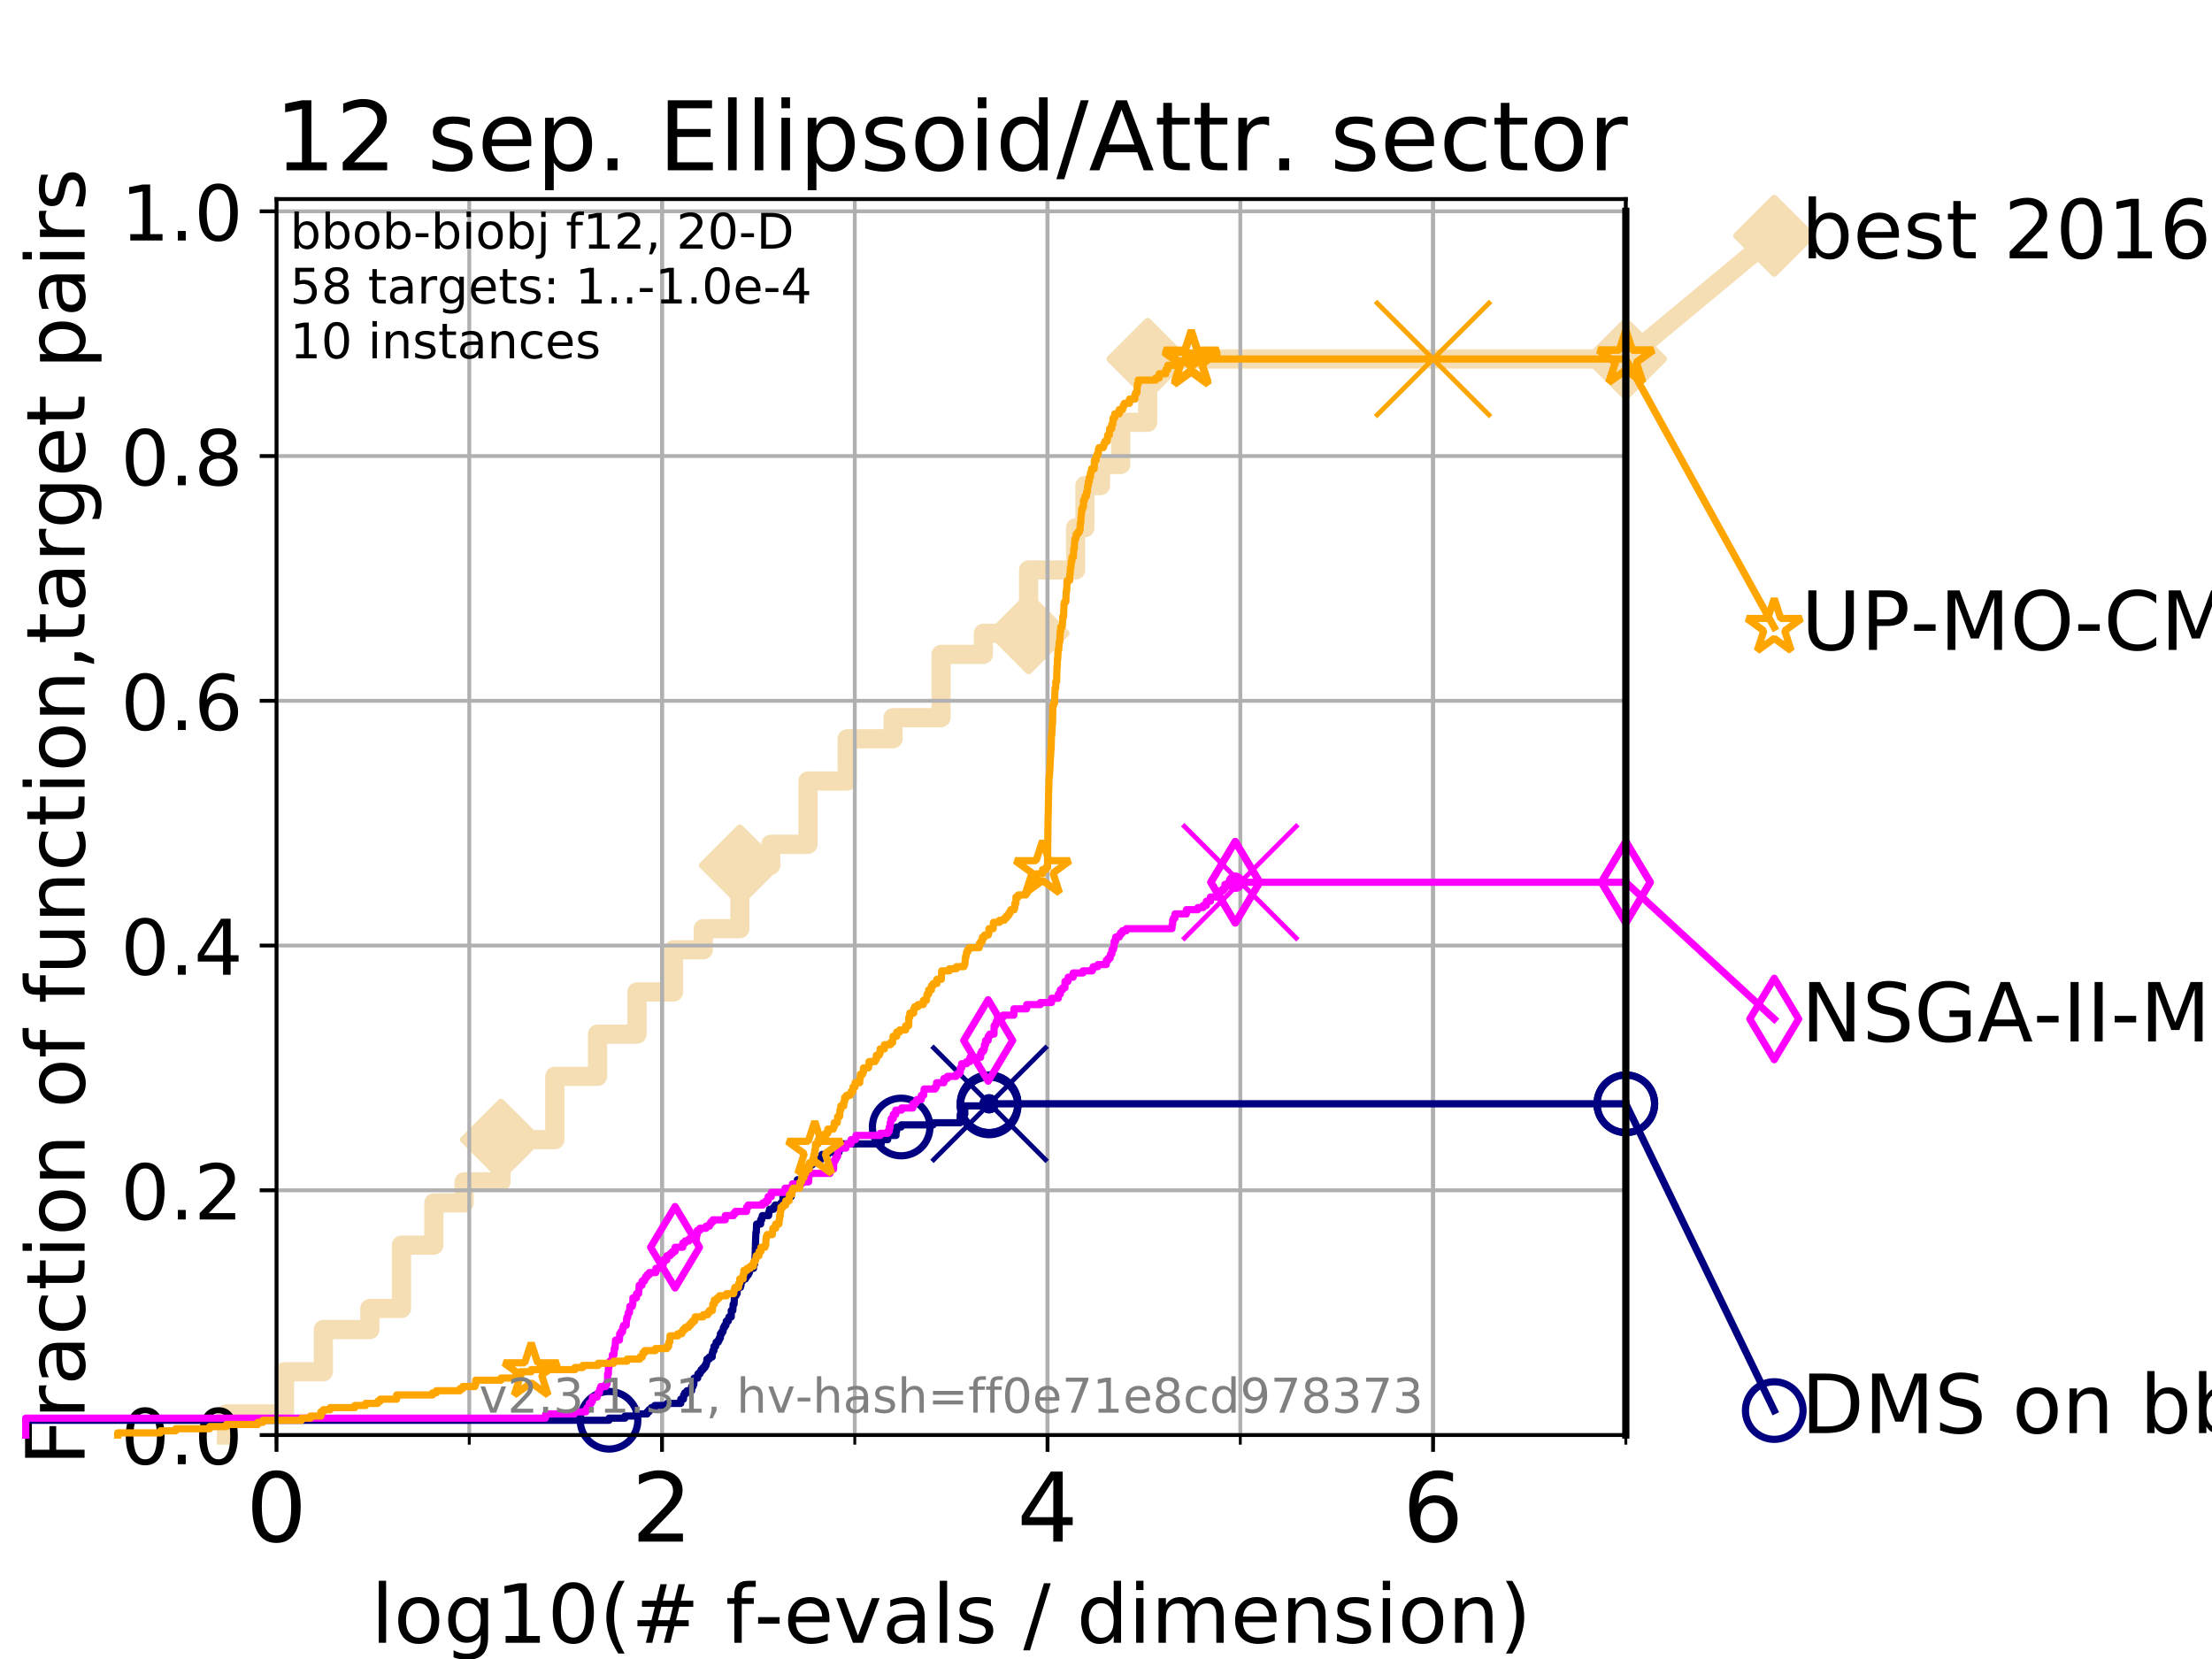 <?xml version="1.0" encoding="utf-8" standalone="no"?>
<!DOCTYPE svg PUBLIC "-//W3C//DTD SVG 1.1//EN"
  "http://www.w3.org/Graphics/SVG/1.1/DTD/svg11.dtd">
<!-- Created with matplotlib (https://matplotlib.org/) -->
<svg height="345.6pt" version="1.1" viewBox="0 0 460.8 345.6" width="460.8pt" xmlns="http://www.w3.org/2000/svg" xmlns:xlink="http://www.w3.org/1999/xlink">
 <defs>
  <style type="text/css">
*{stroke-linecap:butt;stroke-linejoin:round;}
  </style>
 </defs>
 <g id="figure_1">
  <g id="patch_1">
   <path d="M 0 345.6 
L 460.8 345.6 
L 460.8 0 
L 0 0 
z
" style="fill:#ffffff;"/>
  </g>
  <g id="axes_1">
   <g id="patch_2">
    <path d="M 57.6 298.944 
L 338.688 298.944 
L 338.688 41.472 
L 57.6 41.472 
z
" style="fill:#ffffff;"/>
   </g>
   <g id="line2d_1">
    <path d="M 47.174 298.944 
L 47.174 294.549 
L 59.262 294.549 
L 59.262 285.758 
L 67.359 285.758 
L 67.359 276.968 
L 77.047 276.968 
L 77.047 272.573 
L 83.635 272.573 
L 83.635 259.387 
L 90.377 259.387 
L 90.377 250.597 
L 96.676 250.597 
L 96.676 246.201 
L 104.355 246.201 
L 104.355 237.411 
L 115.586 237.411 
L 115.586 224.225 
L 124.482 224.225 
L 124.482 215.435 
L 132.695 215.435 
L 132.695 206.644 
L 140.318 206.644 
L 140.318 197.854 
L 146.511 197.854 
L 146.511 193.459 
L 154.126 193.459 
L 154.126 180.273 
L 160.55 180.273 
L 160.55 175.878 
L 168.317 175.878 
L 168.317 162.692 
L 176.487 162.692 
L 176.487 153.902 
L 186.047 153.902 
L 186.047 149.507 
L 196.038 149.507 
L 196.038 136.321 
L 204.854 136.321 
L 204.854 131.926 
L 214.277 131.926 
L 214.277 118.74 
L 224.059 118.74 
L 224.059 109.95 
L 225.999 109.95 
L 225.999 101.159 
L 229.267 101.159 
L 229.267 96.764 
L 233.464 96.764 
L 233.464 87.973 
L 239.078 87.973 
L 239.078 74.788 
L 338.688 74.788 
" style="fill:none;stroke:#f5deb3;stroke-linecap:square;stroke-width:4;"/>
   </g>
   <g id="line2d_2">
    <defs>
     <path d="M 0 7.778 
L 7.778 0 
L 0 -7.778 
L -7.778 0 
z
" id="me0819db8f2" style="stroke:#f5deb3;stroke-linejoin:miter;stroke-width:1.5;"/>
    </defs>
    <g>
     <use style="fill:#f5deb3;stroke:#f5deb3;stroke-linejoin:miter;stroke-width:1.5;" x="104.355" xlink:href="#me0819db8f2" y="237.411"/>
     <use style="fill:#f5deb3;stroke:#f5deb3;stroke-linejoin:miter;stroke-width:1.5;" x="154.126" xlink:href="#me0819db8f2" y="180.273"/>
     <use style="fill:#f5deb3;stroke:#f5deb3;stroke-linejoin:miter;stroke-width:1.5;" x="214.277" xlink:href="#me0819db8f2" y="131.926"/>
     <use style="fill:#f5deb3;stroke:#f5deb3;stroke-linejoin:miter;stroke-width:1.5;" x="239.078" xlink:href="#me0819db8f2" y="74.788"/>
     <use style="fill:#f5deb3;stroke:#f5deb3;stroke-linejoin:miter;stroke-width:1.5;" x="239.078" xlink:href="#me0819db8f2" y="74.788"/>
     <use style="fill:#f5deb3;stroke:#f5deb3;stroke-linejoin:miter;stroke-width:1.5;" x="338.688" xlink:href="#me0819db8f2" y="74.788"/>
    </g>
   </g>
   <g id="line2d_3">
    <path style="fill:none;stroke:#f5deb3;stroke-linecap:square;stroke-width:4;"/>
    <g/>
   </g>
   <g id="line2d_4">
    <path d="M 338.688 74.788 
L 369.608 49.12 
" style="fill:none;stroke:#f5deb3;stroke-linecap:square;stroke-width:4;"/>
    <g>
     <use style="fill:#f5deb3;stroke:#f5deb3;stroke-linejoin:miter;stroke-width:1.5;" x="338.688" xlink:href="#me0819db8f2" y="74.788"/>
     <use style="fill:#f5deb3;stroke:#f5deb3;stroke-linejoin:miter;stroke-width:1.5;" x="369.608" xlink:href="#me0819db8f2" y="49.12"/>
    </g>
   </g>
   <g id="matplotlib.axis_1">
    <g id="xtick_1">
     <g id="line2d_5">
      <path clip-path="url(#pd3dd7f7086)" d="M 57.6 298.944 
L 57.6 41.472 
" style="fill:none;stroke:#b0b0b0;stroke-linecap:square;stroke-width:0.8;"/>
     </g>
     <g id="line2d_6">
      <defs>
       <path d="M 0 0 
L 0 3.5 
" id="m97d223e54b" style="stroke:#000000;stroke-width:0.8;"/>
      </defs>
      <g>
       <use style="stroke:#000000;stroke-width:0.8;" x="57.6" xlink:href="#m97d223e54b" y="298.944"/>
      </g>
     </g>
     <g id="text_1">
      <!-- 0 -->
      <defs>
       <path d="M 31.781 66.406 
Q 24.172 66.406 20.328 58.906 
Q 16.5 51.422 16.5 36.375 
Q 16.5 21.391 20.328 13.891 
Q 24.172 6.391 31.781 6.391 
Q 39.453 6.391 43.281 13.891 
Q 47.125 21.391 47.125 36.375 
Q 47.125 51.422 43.281 58.906 
Q 39.453 66.406 31.781 66.406 
z
M 31.781 74.219 
Q 44.047 74.219 50.516 64.516 
Q 56.984 54.828 56.984 36.375 
Q 56.984 17.969 50.516 8.266 
Q 44.047 -1.422 31.781 -1.422 
Q 19.531 -1.422 13.062 8.266 
Q 6.594 17.969 6.594 36.375 
Q 6.594 54.828 13.062 64.516 
Q 19.531 74.219 31.781 74.219 
z
" id="DejaVuSans-48"/>
      </defs>
      <g transform="translate(51.237 321.141)scale(0.2 -0.2)">
       <use xlink:href="#DejaVuSans-48"/>
      </g>
     </g>
    </g>
    <g id="xtick_2">
     <g id="line2d_7">
      <path clip-path="url(#pd3dd7f7086)" d="M 137.911 298.944 
L 137.911 41.472 
" style="fill:none;stroke:#b0b0b0;stroke-linecap:square;stroke-width:0.8;"/>
     </g>
     <g id="line2d_8">
      <g>
       <use style="stroke:#000000;stroke-width:0.8;" x="137.911" xlink:href="#m97d223e54b" y="298.944"/>
      </g>
     </g>
     <g id="text_2">
      <!-- 2 -->
      <defs>
       <path d="M 19.188 8.297 
L 53.609 8.297 
L 53.609 0 
L 7.328 0 
L 7.328 8.297 
Q 12.938 14.109 22.625 23.891 
Q 32.328 33.688 34.812 36.531 
Q 39.547 41.844 41.422 45.531 
Q 43.312 49.219 43.312 52.781 
Q 43.312 58.594 39.234 62.25 
Q 35.156 65.922 28.609 65.922 
Q 23.969 65.922 18.812 64.312 
Q 13.672 62.703 7.812 59.422 
L 7.812 69.391 
Q 13.766 71.781 18.938 73 
Q 24.125 74.219 28.422 74.219 
Q 39.75 74.219 46.484 68.547 
Q 53.219 62.891 53.219 53.422 
Q 53.219 48.922 51.531 44.891 
Q 49.859 40.875 45.406 35.406 
Q 44.188 33.984 37.641 27.219 
Q 31.109 20.453 19.188 8.297 
z
" id="DejaVuSans-50"/>
      </defs>
      <g transform="translate(131.548 321.141)scale(0.2 -0.2)">
       <use xlink:href="#DejaVuSans-50"/>
      </g>
     </g>
    </g>
    <g id="xtick_3">
     <g id="line2d_9">
      <path clip-path="url(#pd3dd7f7086)" d="M 218.222 298.944 
L 218.222 41.472 
" style="fill:none;stroke:#b0b0b0;stroke-linecap:square;stroke-width:0.8;"/>
     </g>
     <g id="line2d_10">
      <g>
       <use style="stroke:#000000;stroke-width:0.8;" x="218.222" xlink:href="#m97d223e54b" y="298.944"/>
      </g>
     </g>
     <g id="text_3">
      <!-- 4 -->
      <defs>
       <path d="M 37.797 64.312 
L 12.891 25.391 
L 37.797 25.391 
z
M 35.203 72.906 
L 47.609 72.906 
L 47.609 25.391 
L 58.016 25.391 
L 58.016 17.188 
L 47.609 17.188 
L 47.609 0 
L 37.797 0 
L 37.797 17.188 
L 4.891 17.188 
L 4.891 26.703 
z
" id="DejaVuSans-52"/>
      </defs>
      <g transform="translate(211.859 321.141)scale(0.2 -0.2)">
       <use xlink:href="#DejaVuSans-52"/>
      </g>
     </g>
    </g>
    <g id="xtick_4">
     <g id="line2d_11">
      <path clip-path="url(#pd3dd7f7086)" d="M 298.533 298.944 
L 298.533 41.472 
" style="fill:none;stroke:#b0b0b0;stroke-linecap:square;stroke-width:0.8;"/>
     </g>
     <g id="line2d_12">
      <g>
       <use style="stroke:#000000;stroke-width:0.8;" x="298.533" xlink:href="#m97d223e54b" y="298.944"/>
      </g>
     </g>
     <g id="text_4">
      <!-- 6 -->
      <defs>
       <path d="M 33.016 40.375 
Q 26.375 40.375 22.484 35.828 
Q 18.609 31.297 18.609 23.391 
Q 18.609 15.531 22.484 10.953 
Q 26.375 6.391 33.016 6.391 
Q 39.656 6.391 43.531 10.953 
Q 47.406 15.531 47.406 23.391 
Q 47.406 31.297 43.531 35.828 
Q 39.656 40.375 33.016 40.375 
z
M 52.594 71.297 
L 52.594 62.312 
Q 48.875 64.062 45.094 64.984 
Q 41.312 65.922 37.594 65.922 
Q 27.828 65.922 22.672 59.328 
Q 17.531 52.734 16.797 39.406 
Q 19.672 43.656 24.016 45.922 
Q 28.375 48.188 33.594 48.188 
Q 44.578 48.188 50.953 41.516 
Q 57.328 34.859 57.328 23.391 
Q 57.328 12.156 50.688 5.359 
Q 44.047 -1.422 33.016 -1.422 
Q 20.359 -1.422 13.672 8.266 
Q 6.984 17.969 6.984 36.375 
Q 6.984 53.656 15.188 63.938 
Q 23.391 74.219 37.203 74.219 
Q 40.922 74.219 44.703 73.484 
Q 48.484 72.75 52.594 71.297 
z
" id="DejaVuSans-54"/>
      </defs>
      <g transform="translate(292.17 321.141)scale(0.2 -0.2)">
       <use xlink:href="#DejaVuSans-54"/>
      </g>
     </g>
    </g>
    <g id="xtick_5">
     <g id="line2d_13">
      <path clip-path="url(#pd3dd7f7086)" d="M 57.6 298.944 
L 57.6 41.472 
" style="fill:none;stroke:#b0b0b0;stroke-linecap:square;stroke-width:0.8;"/>
     </g>
     <g id="line2d_14">
      <defs>
       <path d="M 0 0 
L 0 2 
" id="m6506de5c80" style="stroke:#000000;stroke-width:0.6;"/>
      </defs>
      <g>
       <use style="stroke:#000000;stroke-width:0.6;" x="57.6" xlink:href="#m6506de5c80" y="298.944"/>
      </g>
     </g>
    </g>
    <g id="xtick_6">
     <g id="line2d_15">
      <path clip-path="url(#pd3dd7f7086)" d="M 97.755 298.944 
L 97.755 41.472 
" style="fill:none;stroke:#b0b0b0;stroke-linecap:square;stroke-width:0.8;"/>
     </g>
     <g id="line2d_16">
      <g>
       <use style="stroke:#000000;stroke-width:0.6;" x="97.755" xlink:href="#m6506de5c80" y="298.944"/>
      </g>
     </g>
    </g>
    <g id="xtick_7">
     <g id="line2d_17">
      <path clip-path="url(#pd3dd7f7086)" d="M 137.911 298.944 
L 137.911 41.472 
" style="fill:none;stroke:#b0b0b0;stroke-linecap:square;stroke-width:0.8;"/>
     </g>
     <g id="line2d_18">
      <g>
       <use style="stroke:#000000;stroke-width:0.6;" x="137.911" xlink:href="#m6506de5c80" y="298.944"/>
      </g>
     </g>
    </g>
    <g id="xtick_8">
     <g id="line2d_19">
      <path clip-path="url(#pd3dd7f7086)" d="M 178.066 298.944 
L 178.066 41.472 
" style="fill:none;stroke:#b0b0b0;stroke-linecap:square;stroke-width:0.8;"/>
     </g>
     <g id="line2d_20">
      <g>
       <use style="stroke:#000000;stroke-width:0.6;" x="178.066" xlink:href="#m6506de5c80" y="298.944"/>
      </g>
     </g>
    </g>
    <g id="xtick_9">
     <g id="line2d_21">
      <path clip-path="url(#pd3dd7f7086)" d="M 218.222 298.944 
L 218.222 41.472 
" style="fill:none;stroke:#b0b0b0;stroke-linecap:square;stroke-width:0.8;"/>
     </g>
     <g id="line2d_22">
      <g>
       <use style="stroke:#000000;stroke-width:0.6;" x="218.222" xlink:href="#m6506de5c80" y="298.944"/>
      </g>
     </g>
    </g>
    <g id="xtick_10">
     <g id="line2d_23">
      <path clip-path="url(#pd3dd7f7086)" d="M 258.377 298.944 
L 258.377 41.472 
" style="fill:none;stroke:#b0b0b0;stroke-linecap:square;stroke-width:0.8;"/>
     </g>
     <g id="line2d_24">
      <g>
       <use style="stroke:#000000;stroke-width:0.6;" x="258.377" xlink:href="#m6506de5c80" y="298.944"/>
      </g>
     </g>
    </g>
    <g id="xtick_11">
     <g id="line2d_25">
      <path clip-path="url(#pd3dd7f7086)" d="M 298.533 298.944 
L 298.533 41.472 
" style="fill:none;stroke:#b0b0b0;stroke-linecap:square;stroke-width:0.8;"/>
     </g>
     <g id="line2d_26">
      <g>
       <use style="stroke:#000000;stroke-width:0.6;" x="298.533" xlink:href="#m6506de5c80" y="298.944"/>
      </g>
     </g>
    </g>
    <g id="xtick_12">
     <g id="line2d_27">
      <path clip-path="url(#pd3dd7f7086)" d="M 338.688 298.944 
L 338.688 41.472 
" style="fill:none;stroke:#b0b0b0;stroke-linecap:square;stroke-width:0.8;"/>
     </g>
     <g id="line2d_28">
      <g>
       <use style="stroke:#000000;stroke-width:0.6;" x="338.688" xlink:href="#m6506de5c80" y="298.944"/>
      </g>
     </g>
    </g>
    <g id="text_5">
     <!-- log10(# f-evals / dimension) -->
     <defs>
      <path d="M 9.422 75.984 
L 18.406 75.984 
L 18.406 0 
L 9.422 0 
z
" id="DejaVuSans-108"/>
      <path d="M 30.609 48.391 
Q 23.391 48.391 19.188 42.75 
Q 14.984 37.109 14.984 27.297 
Q 14.984 17.484 19.156 11.844 
Q 23.344 6.203 30.609 6.203 
Q 37.797 6.203 41.984 11.859 
Q 46.188 17.531 46.188 27.297 
Q 46.188 37.016 41.984 42.703 
Q 37.797 48.391 30.609 48.391 
z
M 30.609 56 
Q 42.328 56 49.016 48.375 
Q 55.719 40.766 55.719 27.297 
Q 55.719 13.875 49.016 6.219 
Q 42.328 -1.422 30.609 -1.422 
Q 18.844 -1.422 12.172 6.219 
Q 5.516 13.875 5.516 27.297 
Q 5.516 40.766 12.172 48.375 
Q 18.844 56 30.609 56 
z
" id="DejaVuSans-111"/>
      <path d="M 45.406 27.984 
Q 45.406 37.75 41.375 43.109 
Q 37.359 48.484 30.078 48.484 
Q 22.859 48.484 18.828 43.109 
Q 14.797 37.75 14.797 27.984 
Q 14.797 18.266 18.828 12.891 
Q 22.859 7.516 30.078 7.516 
Q 37.359 7.516 41.375 12.891 
Q 45.406 18.266 45.406 27.984 
z
M 54.391 6.781 
Q 54.391 -7.172 48.188 -13.984 
Q 42 -20.797 29.203 -20.797 
Q 24.469 -20.797 20.266 -20.094 
Q 16.062 -19.391 12.109 -17.922 
L 12.109 -9.188 
Q 16.062 -11.328 19.922 -12.344 
Q 23.781 -13.375 27.781 -13.375 
Q 36.625 -13.375 41.016 -8.766 
Q 45.406 -4.156 45.406 5.172 
L 45.406 9.625 
Q 42.625 4.781 38.281 2.391 
Q 33.938 0 27.875 0 
Q 17.828 0 11.672 7.656 
Q 5.516 15.328 5.516 27.984 
Q 5.516 40.672 11.672 48.328 
Q 17.828 56 27.875 56 
Q 33.938 56 38.281 53.609 
Q 42.625 51.219 45.406 46.391 
L 45.406 54.688 
L 54.391 54.688 
z
" id="DejaVuSans-103"/>
      <path d="M 12.406 8.297 
L 28.516 8.297 
L 28.516 63.922 
L 10.984 60.406 
L 10.984 69.391 
L 28.422 72.906 
L 38.281 72.906 
L 38.281 8.297 
L 54.391 8.297 
L 54.391 0 
L 12.406 0 
z
" id="DejaVuSans-49"/>
      <path d="M 31 75.875 
Q 24.469 64.656 21.281 53.656 
Q 18.109 42.672 18.109 31.391 
Q 18.109 20.125 21.312 9.062 
Q 24.516 -2 31 -13.188 
L 23.188 -13.188 
Q 15.875 -1.703 12.234 9.375 
Q 8.594 20.453 8.594 31.391 
Q 8.594 42.281 12.203 53.312 
Q 15.828 64.359 23.188 75.875 
z
" id="DejaVuSans-40"/>
      <path d="M 51.125 44 
L 36.922 44 
L 32.812 27.688 
L 47.125 27.688 
z
M 43.797 71.781 
L 38.719 51.516 
L 52.984 51.516 
L 58.109 71.781 
L 65.922 71.781 
L 60.891 51.516 
L 76.125 51.516 
L 76.125 44 
L 58.984 44 
L 54.984 27.688 
L 70.516 27.688 
L 70.516 20.219 
L 53.078 20.219 
L 48 0 
L 40.188 0 
L 45.219 20.219 
L 30.906 20.219 
L 25.875 0 
L 18.016 0 
L 23.094 20.219 
L 7.719 20.219 
L 7.719 27.688 
L 24.906 27.688 
L 29 44 
L 13.281 44 
L 13.281 51.516 
L 30.906 51.516 
L 35.891 71.781 
z
" id="DejaVuSans-35"/>
      <path id="DejaVuSans-32"/>
      <path d="M 37.109 75.984 
L 37.109 68.5 
L 28.516 68.5 
Q 23.688 68.5 21.797 66.547 
Q 19.922 64.594 19.922 59.516 
L 19.922 54.688 
L 34.719 54.688 
L 34.719 47.703 
L 19.922 47.703 
L 19.922 0 
L 10.891 0 
L 10.891 47.703 
L 2.297 47.703 
L 2.297 54.688 
L 10.891 54.688 
L 10.891 58.5 
Q 10.891 67.625 15.141 71.797 
Q 19.391 75.984 28.609 75.984 
z
" id="DejaVuSans-102"/>
      <path d="M 4.891 31.391 
L 31.203 31.391 
L 31.203 23.391 
L 4.891 23.391 
z
" id="DejaVuSans-45"/>
      <path d="M 56.203 29.594 
L 56.203 25.203 
L 14.891 25.203 
Q 15.484 15.922 20.484 11.062 
Q 25.484 6.203 34.422 6.203 
Q 39.594 6.203 44.453 7.469 
Q 49.312 8.734 54.109 11.281 
L 54.109 2.781 
Q 49.266 0.734 44.188 -0.344 
Q 39.109 -1.422 33.891 -1.422 
Q 20.797 -1.422 13.156 6.188 
Q 5.516 13.812 5.516 26.812 
Q 5.516 40.234 12.766 48.109 
Q 20.016 56 32.328 56 
Q 43.359 56 49.781 48.891 
Q 56.203 41.797 56.203 29.594 
z
M 47.219 32.234 
Q 47.125 39.594 43.094 43.984 
Q 39.062 48.391 32.422 48.391 
Q 24.906 48.391 20.391 44.141 
Q 15.875 39.891 15.188 32.172 
z
" id="DejaVuSans-101"/>
      <path d="M 2.984 54.688 
L 12.5 54.688 
L 29.594 8.797 
L 46.688 54.688 
L 56.203 54.688 
L 35.688 0 
L 23.484 0 
z
" id="DejaVuSans-118"/>
      <path d="M 34.281 27.484 
Q 23.391 27.484 19.188 25 
Q 14.984 22.516 14.984 16.5 
Q 14.984 11.719 18.141 8.906 
Q 21.297 6.109 26.703 6.109 
Q 34.188 6.109 38.703 11.406 
Q 43.219 16.703 43.219 25.484 
L 43.219 27.484 
z
M 52.203 31.203 
L 52.203 0 
L 43.219 0 
L 43.219 8.297 
Q 40.141 3.328 35.547 0.953 
Q 30.953 -1.422 24.312 -1.422 
Q 15.922 -1.422 10.953 3.297 
Q 6 8.016 6 15.922 
Q 6 25.141 12.172 29.828 
Q 18.359 34.516 30.609 34.516 
L 43.219 34.516 
L 43.219 35.406 
Q 43.219 41.609 39.141 45 
Q 35.062 48.391 27.688 48.391 
Q 23 48.391 18.547 47.266 
Q 14.109 46.141 10.016 43.891 
L 10.016 52.203 
Q 14.938 54.109 19.578 55.047 
Q 24.219 56 28.609 56 
Q 40.484 56 46.344 49.844 
Q 52.203 43.703 52.203 31.203 
z
" id="DejaVuSans-97"/>
      <path d="M 44.281 53.078 
L 44.281 44.578 
Q 40.484 46.531 36.375 47.5 
Q 32.281 48.484 27.875 48.484 
Q 21.188 48.484 17.844 46.438 
Q 14.5 44.391 14.5 40.281 
Q 14.5 37.156 16.891 35.375 
Q 19.281 33.594 26.516 31.984 
L 29.594 31.297 
Q 39.156 29.25 43.188 25.516 
Q 47.219 21.781 47.219 15.094 
Q 47.219 7.469 41.188 3.016 
Q 35.156 -1.422 24.609 -1.422 
Q 20.219 -1.422 15.453 -0.562 
Q 10.688 0.297 5.422 2 
L 5.422 11.281 
Q 10.406 8.688 15.234 7.391 
Q 20.062 6.109 24.812 6.109 
Q 31.156 6.109 34.562 8.281 
Q 37.984 10.453 37.984 14.406 
Q 37.984 18.062 35.516 20.016 
Q 33.062 21.969 24.703 23.781 
L 21.578 24.516 
Q 13.234 26.266 9.516 29.906 
Q 5.812 33.547 5.812 39.891 
Q 5.812 47.609 11.281 51.797 
Q 16.75 56 26.812 56 
Q 31.781 56 36.172 55.266 
Q 40.578 54.547 44.281 53.078 
z
" id="DejaVuSans-115"/>
      <path d="M 25.391 72.906 
L 33.688 72.906 
L 8.297 -9.281 
L 0 -9.281 
z
" id="DejaVuSans-47"/>
      <path d="M 45.406 46.391 
L 45.406 75.984 
L 54.391 75.984 
L 54.391 0 
L 45.406 0 
L 45.406 8.203 
Q 42.578 3.328 38.25 0.953 
Q 33.938 -1.422 27.875 -1.422 
Q 17.969 -1.422 11.734 6.484 
Q 5.516 14.406 5.516 27.297 
Q 5.516 40.188 11.734 48.094 
Q 17.969 56 27.875 56 
Q 33.938 56 38.25 53.625 
Q 42.578 51.266 45.406 46.391 
z
M 14.797 27.297 
Q 14.797 17.391 18.875 11.75 
Q 22.953 6.109 30.078 6.109 
Q 37.203 6.109 41.297 11.75 
Q 45.406 17.391 45.406 27.297 
Q 45.406 37.203 41.297 42.844 
Q 37.203 48.484 30.078 48.484 
Q 22.953 48.484 18.875 42.844 
Q 14.797 37.203 14.797 27.297 
z
" id="DejaVuSans-100"/>
      <path d="M 9.422 54.688 
L 18.406 54.688 
L 18.406 0 
L 9.422 0 
z
M 9.422 75.984 
L 18.406 75.984 
L 18.406 64.594 
L 9.422 64.594 
z
" id="DejaVuSans-105"/>
      <path d="M 52 44.188 
Q 55.375 50.25 60.062 53.125 
Q 64.75 56 71.094 56 
Q 79.641 56 84.281 50.016 
Q 88.922 44.047 88.922 33.016 
L 88.922 0 
L 79.891 0 
L 79.891 32.719 
Q 79.891 40.578 77.094 44.375 
Q 74.312 48.188 68.609 48.188 
Q 61.625 48.188 57.562 43.547 
Q 53.516 38.922 53.516 30.906 
L 53.516 0 
L 44.484 0 
L 44.484 32.719 
Q 44.484 40.625 41.703 44.406 
Q 38.922 48.188 33.109 48.188 
Q 26.219 48.188 22.156 43.531 
Q 18.109 38.875 18.109 30.906 
L 18.109 0 
L 9.078 0 
L 9.078 54.688 
L 18.109 54.688 
L 18.109 46.188 
Q 21.188 51.219 25.484 53.609 
Q 29.781 56 35.688 56 
Q 41.656 56 45.828 52.969 
Q 50 49.953 52 44.188 
z
" id="DejaVuSans-109"/>
      <path d="M 54.891 33.016 
L 54.891 0 
L 45.906 0 
L 45.906 32.719 
Q 45.906 40.484 42.875 44.328 
Q 39.844 48.188 33.797 48.188 
Q 26.516 48.188 22.312 43.547 
Q 18.109 38.922 18.109 30.906 
L 18.109 0 
L 9.078 0 
L 9.078 54.688 
L 18.109 54.688 
L 18.109 46.188 
Q 21.344 51.125 25.703 53.562 
Q 30.078 56 35.797 56 
Q 45.219 56 50.047 50.172 
Q 54.891 44.344 54.891 33.016 
z
" id="DejaVuSans-110"/>
      <path d="M 8.016 75.875 
L 15.828 75.875 
Q 23.141 64.359 26.781 53.312 
Q 30.422 42.281 30.422 31.391 
Q 30.422 20.453 26.781 9.375 
Q 23.141 -1.703 15.828 -13.188 
L 8.016 -13.188 
Q 14.5 -2 17.703 9.062 
Q 20.906 20.125 20.906 31.391 
Q 20.906 42.672 17.703 53.656 
Q 14.5 64.656 8.016 75.875 
z
" id="DejaVuSans-41"/>
     </defs>
     <g transform="translate(77.303 342.218)scale(0.17 -0.17)">
      <use xlink:href="#DejaVuSans-108"/>
      <use x="27.783" xlink:href="#DejaVuSans-111"/>
      <use x="88.965" xlink:href="#DejaVuSans-103"/>
      <use x="152.441" xlink:href="#DejaVuSans-49"/>
      <use x="216.064" xlink:href="#DejaVuSans-48"/>
      <use x="279.688" xlink:href="#DejaVuSans-40"/>
      <use x="318.701" xlink:href="#DejaVuSans-35"/>
      <use x="402.49" xlink:href="#DejaVuSans-32"/>
      <use x="434.277" xlink:href="#DejaVuSans-102"/>
      <use x="469.404" xlink:href="#DejaVuSans-45"/>
      <use x="505.488" xlink:href="#DejaVuSans-101"/>
      <use x="567.012" xlink:href="#DejaVuSans-118"/>
      <use x="626.191" xlink:href="#DejaVuSans-97"/>
      <use x="687.471" xlink:href="#DejaVuSans-108"/>
      <use x="715.254" xlink:href="#DejaVuSans-115"/>
      <use x="767.354" xlink:href="#DejaVuSans-32"/>
      <use x="799.141" xlink:href="#DejaVuSans-47"/>
      <use x="832.832" xlink:href="#DejaVuSans-32"/>
      <use x="864.619" xlink:href="#DejaVuSans-100"/>
      <use x="928.096" xlink:href="#DejaVuSans-105"/>
      <use x="955.879" xlink:href="#DejaVuSans-109"/>
      <use x="1053.291" xlink:href="#DejaVuSans-101"/>
      <use x="1114.814" xlink:href="#DejaVuSans-110"/>
      <use x="1178.193" xlink:href="#DejaVuSans-115"/>
      <use x="1230.293" xlink:href="#DejaVuSans-105"/>
      <use x="1258.076" xlink:href="#DejaVuSans-111"/>
      <use x="1319.258" xlink:href="#DejaVuSans-110"/>
      <use x="1382.637" xlink:href="#DejaVuSans-41"/>
     </g>
    </g>
   </g>
   <g id="matplotlib.axis_2">
    <g id="ytick_1">
     <g id="line2d_29">
      <path clip-path="url(#pd3dd7f7086)" d="M 57.6 298.944 
L 338.688 298.944 
" style="fill:none;stroke:#b0b0b0;stroke-linecap:square;stroke-width:0.8;"/>
     </g>
     <g id="line2d_30">
      <defs>
       <path d="M 0 0 
L -3.5 0 
" id="m27801d00b0" style="stroke:#000000;stroke-width:0.8;"/>
      </defs>
      <g>
       <use style="stroke:#000000;stroke-width:0.8;" x="57.6" xlink:href="#m27801d00b0" y="298.944"/>
      </g>
     </g>
     <g id="text_6">
      <!-- 0.0 -->
      <defs>
       <path d="M 10.688 12.406 
L 21 12.406 
L 21 0 
L 10.688 0 
z
" id="DejaVuSans-46"/>
      </defs>
      <g transform="translate(25.155 305.023)scale(0.16 -0.16)">
       <use xlink:href="#DejaVuSans-48"/>
       <use x="63.623" xlink:href="#DejaVuSans-46"/>
       <use x="95.41" xlink:href="#DejaVuSans-48"/>
      </g>
     </g>
    </g>
    <g id="ytick_2">
     <g id="line2d_31">
      <path clip-path="url(#pd3dd7f7086)" d="M 57.6 247.959 
L 338.688 247.959 
" style="fill:none;stroke:#b0b0b0;stroke-linecap:square;stroke-width:0.8;"/>
     </g>
     <g id="line2d_32">
      <g>
       <use style="stroke:#000000;stroke-width:0.8;" x="57.6" xlink:href="#m27801d00b0" y="247.959"/>
      </g>
     </g>
     <g id="text_7">
      <!-- 0.2 -->
      <g transform="translate(25.155 254.038)scale(0.16 -0.16)">
       <use xlink:href="#DejaVuSans-48"/>
       <use x="63.623" xlink:href="#DejaVuSans-46"/>
       <use x="95.41" xlink:href="#DejaVuSans-50"/>
      </g>
     </g>
    </g>
    <g id="ytick_3">
     <g id="line2d_33">
      <path clip-path="url(#pd3dd7f7086)" d="M 57.6 196.975 
L 338.688 196.975 
" style="fill:none;stroke:#b0b0b0;stroke-linecap:square;stroke-width:0.8;"/>
     </g>
     <g id="line2d_34">
      <g>
       <use style="stroke:#000000;stroke-width:0.8;" x="57.6" xlink:href="#m27801d00b0" y="196.975"/>
      </g>
     </g>
     <g id="text_8">
      <!-- 0.4 -->
      <g transform="translate(25.155 203.054)scale(0.16 -0.16)">
       <use xlink:href="#DejaVuSans-48"/>
       <use x="63.623" xlink:href="#DejaVuSans-46"/>
       <use x="95.41" xlink:href="#DejaVuSans-52"/>
      </g>
     </g>
    </g>
    <g id="ytick_4">
     <g id="line2d_35">
      <path clip-path="url(#pd3dd7f7086)" d="M 57.6 145.99 
L 338.688 145.99 
" style="fill:none;stroke:#b0b0b0;stroke-linecap:square;stroke-width:0.8;"/>
     </g>
     <g id="line2d_36">
      <g>
       <use style="stroke:#000000;stroke-width:0.8;" x="57.6" xlink:href="#m27801d00b0" y="145.99"/>
      </g>
     </g>
     <g id="text_9">
      <!-- 0.6 -->
      <g transform="translate(25.155 152.069)scale(0.16 -0.16)">
       <use xlink:href="#DejaVuSans-48"/>
       <use x="63.623" xlink:href="#DejaVuSans-46"/>
       <use x="95.41" xlink:href="#DejaVuSans-54"/>
      </g>
     </g>
    </g>
    <g id="ytick_5">
     <g id="line2d_37">
      <path clip-path="url(#pd3dd7f7086)" d="M 57.6 95.006 
L 338.688 95.006 
" style="fill:none;stroke:#b0b0b0;stroke-linecap:square;stroke-width:0.8;"/>
     </g>
     <g id="line2d_38">
      <g>
       <use style="stroke:#000000;stroke-width:0.8;" x="57.6" xlink:href="#m27801d00b0" y="95.006"/>
      </g>
     </g>
     <g id="text_10">
      <!-- 0.8 -->
      <defs>
       <path d="M 31.781 34.625 
Q 24.75 34.625 20.719 30.859 
Q 16.703 27.094 16.703 20.516 
Q 16.703 13.922 20.719 10.156 
Q 24.75 6.391 31.781 6.391 
Q 38.812 6.391 42.859 10.172 
Q 46.922 13.969 46.922 20.516 
Q 46.922 27.094 42.891 30.859 
Q 38.875 34.625 31.781 34.625 
z
M 21.922 38.812 
Q 15.578 40.375 12.031 44.719 
Q 8.5 49.078 8.5 55.328 
Q 8.5 64.062 14.719 69.141 
Q 20.953 74.219 31.781 74.219 
Q 42.672 74.219 48.875 69.141 
Q 55.078 64.062 55.078 55.328 
Q 55.078 49.078 51.531 44.719 
Q 48 40.375 41.703 38.812 
Q 48.828 37.156 52.797 32.312 
Q 56.781 27.484 56.781 20.516 
Q 56.781 9.906 50.312 4.234 
Q 43.844 -1.422 31.781 -1.422 
Q 19.734 -1.422 13.25 4.234 
Q 6.781 9.906 6.781 20.516 
Q 6.781 27.484 10.781 32.312 
Q 14.797 37.156 21.922 38.812 
z
M 18.312 54.391 
Q 18.312 48.734 21.844 45.562 
Q 25.391 42.391 31.781 42.391 
Q 38.141 42.391 41.719 45.562 
Q 45.312 48.734 45.312 54.391 
Q 45.312 60.062 41.719 63.234 
Q 38.141 66.406 31.781 66.406 
Q 25.391 66.406 21.844 63.234 
Q 18.312 60.062 18.312 54.391 
z
" id="DejaVuSans-56"/>
      </defs>
      <g transform="translate(25.155 101.085)scale(0.16 -0.16)">
       <use xlink:href="#DejaVuSans-48"/>
       <use x="63.623" xlink:href="#DejaVuSans-46"/>
       <use x="95.41" xlink:href="#DejaVuSans-56"/>
      </g>
     </g>
    </g>
    <g id="ytick_6">
     <g id="line2d_39">
      <path clip-path="url(#pd3dd7f7086)" d="M 57.6 44.021 
L 338.688 44.021 
" style="fill:none;stroke:#b0b0b0;stroke-linecap:square;stroke-width:0.8;"/>
     </g>
     <g id="line2d_40">
      <g>
       <use style="stroke:#000000;stroke-width:0.8;" x="57.6" xlink:href="#m27801d00b0" y="44.021"/>
      </g>
     </g>
     <g id="text_11">
      <!-- 1.0 -->
      <g transform="translate(25.155 50.1)scale(0.16 -0.16)">
       <use xlink:href="#DejaVuSans-49"/>
       <use x="63.623" xlink:href="#DejaVuSans-46"/>
       <use x="95.41" xlink:href="#DejaVuSans-48"/>
      </g>
     </g>
    </g>
    <g id="text_12">
     <!-- Fraction of function,target pairs -->
     <defs>
      <path d="M 9.812 72.906 
L 51.703 72.906 
L 51.703 64.594 
L 19.672 64.594 
L 19.672 43.109 
L 48.578 43.109 
L 48.578 34.812 
L 19.672 34.812 
L 19.672 0 
L 9.812 0 
z
" id="DejaVuSans-70"/>
      <path d="M 41.109 46.297 
Q 39.594 47.172 37.812 47.578 
Q 36.031 48 33.891 48 
Q 26.266 48 22.188 43.047 
Q 18.109 38.094 18.109 28.812 
L 18.109 0 
L 9.078 0 
L 9.078 54.688 
L 18.109 54.688 
L 18.109 46.188 
Q 20.953 51.172 25.484 53.578 
Q 30.031 56 36.531 56 
Q 37.453 56 38.578 55.875 
Q 39.703 55.766 41.062 55.516 
z
" id="DejaVuSans-114"/>
      <path d="M 48.781 52.594 
L 48.781 44.188 
Q 44.969 46.297 41.141 47.344 
Q 37.312 48.391 33.406 48.391 
Q 24.656 48.391 19.812 42.844 
Q 14.984 37.312 14.984 27.297 
Q 14.984 17.281 19.812 11.734 
Q 24.656 6.203 33.406 6.203 
Q 37.312 6.203 41.141 7.25 
Q 44.969 8.297 48.781 10.406 
L 48.781 2.094 
Q 45.016 0.344 40.984 -0.531 
Q 36.969 -1.422 32.422 -1.422 
Q 20.062 -1.422 12.781 6.344 
Q 5.516 14.109 5.516 27.297 
Q 5.516 40.672 12.859 48.328 
Q 20.219 56 33.016 56 
Q 37.156 56 41.109 55.141 
Q 45.062 54.297 48.781 52.594 
z
" id="DejaVuSans-99"/>
      <path d="M 18.312 70.219 
L 18.312 54.688 
L 36.812 54.688 
L 36.812 47.703 
L 18.312 47.703 
L 18.312 18.016 
Q 18.312 11.328 20.141 9.422 
Q 21.969 7.516 27.594 7.516 
L 36.812 7.516 
L 36.812 0 
L 27.594 0 
Q 17.188 0 13.234 3.875 
Q 9.281 7.766 9.281 18.016 
L 9.281 47.703 
L 2.688 47.703 
L 2.688 54.688 
L 9.281 54.688 
L 9.281 70.219 
z
" id="DejaVuSans-116"/>
      <path d="M 8.5 21.578 
L 8.5 54.688 
L 17.484 54.688 
L 17.484 21.922 
Q 17.484 14.156 20.5 10.266 
Q 23.531 6.391 29.594 6.391 
Q 36.859 6.391 41.078 11.031 
Q 45.312 15.672 45.312 23.688 
L 45.312 54.688 
L 54.297 54.688 
L 54.297 0 
L 45.312 0 
L 45.312 8.406 
Q 42.047 3.422 37.719 1 
Q 33.406 -1.422 27.688 -1.422 
Q 18.266 -1.422 13.375 4.438 
Q 8.5 10.297 8.5 21.578 
z
M 31.109 56 
z
" id="DejaVuSans-117"/>
      <path d="M 11.719 12.406 
L 22.016 12.406 
L 22.016 4 
L 14.016 -11.625 
L 7.719 -11.625 
L 11.719 4 
z
" id="DejaVuSans-44"/>
      <path d="M 18.109 8.203 
L 18.109 -20.797 
L 9.078 -20.797 
L 9.078 54.688 
L 18.109 54.688 
L 18.109 46.391 
Q 20.953 51.266 25.266 53.625 
Q 29.594 56 35.594 56 
Q 45.562 56 51.781 48.094 
Q 58.016 40.188 58.016 27.297 
Q 58.016 14.406 51.781 6.484 
Q 45.562 -1.422 35.594 -1.422 
Q 29.594 -1.422 25.266 0.953 
Q 20.953 3.328 18.109 8.203 
z
M 48.688 27.297 
Q 48.688 37.203 44.609 42.844 
Q 40.531 48.484 33.406 48.484 
Q 26.266 48.484 22.188 42.844 
Q 18.109 37.203 18.109 27.297 
Q 18.109 17.391 22.188 11.75 
Q 26.266 6.109 33.406 6.109 
Q 40.531 6.109 44.609 11.75 
Q 48.688 17.391 48.688 27.297 
z
" id="DejaVuSans-112"/>
     </defs>
     <g transform="translate(17.62 305.347)rotate(-90)scale(0.17 -0.17)">
      <use xlink:href="#DejaVuSans-70"/>
      <use x="57.41" xlink:href="#DejaVuSans-114"/>
      <use x="98.523" xlink:href="#DejaVuSans-97"/>
      <use x="159.803" xlink:href="#DejaVuSans-99"/>
      <use x="214.783" xlink:href="#DejaVuSans-116"/>
      <use x="253.992" xlink:href="#DejaVuSans-105"/>
      <use x="281.775" xlink:href="#DejaVuSans-111"/>
      <use x="342.957" xlink:href="#DejaVuSans-110"/>
      <use x="406.336" xlink:href="#DejaVuSans-32"/>
      <use x="438.123" xlink:href="#DejaVuSans-111"/>
      <use x="499.305" xlink:href="#DejaVuSans-102"/>
      <use x="534.51" xlink:href="#DejaVuSans-32"/>
      <use x="566.297" xlink:href="#DejaVuSans-102"/>
      <use x="601.502" xlink:href="#DejaVuSans-117"/>
      <use x="664.881" xlink:href="#DejaVuSans-110"/>
      <use x="728.26" xlink:href="#DejaVuSans-99"/>
      <use x="783.24" xlink:href="#DejaVuSans-116"/>
      <use x="822.449" xlink:href="#DejaVuSans-105"/>
      <use x="850.232" xlink:href="#DejaVuSans-111"/>
      <use x="911.414" xlink:href="#DejaVuSans-110"/>
      <use x="974.793" xlink:href="#DejaVuSans-44"/>
      <use x="1006.58" xlink:href="#DejaVuSans-116"/>
      <use x="1045.789" xlink:href="#DejaVuSans-97"/>
      <use x="1107.068" xlink:href="#DejaVuSans-114"/>
      <use x="1148.166" xlink:href="#DejaVuSans-103"/>
      <use x="1211.643" xlink:href="#DejaVuSans-101"/>
      <use x="1273.166" xlink:href="#DejaVuSans-116"/>
      <use x="1312.375" xlink:href="#DejaVuSans-32"/>
      <use x="1344.162" xlink:href="#DejaVuSans-112"/>
      <use x="1407.639" xlink:href="#DejaVuSans-97"/>
      <use x="1468.918" xlink:href="#DejaVuSans-105"/>
      <use x="1496.701" xlink:href="#DejaVuSans-114"/>
      <use x="1537.814" xlink:href="#DejaVuSans-115"/>
     </g>
    </g>
   </g>
   <g id="line2d_41">
    <defs>
     <path d="M 0 1.5 
C 0.398 1.5 0.779 1.342 1.061 1.061 
C 1.342 0.779 1.5 0.398 1.5 0 
C 1.5 -0.398 1.342 -0.779 1.061 -1.061 
C 0.779 -1.342 0.398 -1.5 0 -1.5 
C -0.398 -1.5 -0.779 -1.342 -1.061 -1.061 
C -1.342 -0.779 -1.5 -0.398 -1.5 0 
C -1.5 0.398 -1.342 0.779 -1.061 1.061 
C -0.779 1.342 -0.398 1.5 0 1.5 
z
" id="m275f2f73e9" style="stroke:#f5deb3;"/>
    </defs>
    <g>
     <use style="fill:#f5deb3;stroke:#f5deb3;" x="239.078" xlink:href="#m275f2f73e9" y="74.788"/>
     <use style="fill:#f5deb3;stroke:#f5deb3;" x="239.078" xlink:href="#m275f2f73e9" y="74.788"/>
    </g>
   </g>
   <g id="line2d_42">
    <defs>
     <path d="M 0 1.5 
C 0.398 1.5 0.779 1.342 1.061 1.061 
C 1.342 0.779 1.5 0.398 1.5 0 
C 1.5 -0.398 1.342 -0.779 1.061 -1.061 
C 0.779 -1.342 0.398 -1.5 0 -1.5 
C -0.398 -1.5 -0.779 -1.342 -1.061 -1.061 
C -1.342 -0.779 -1.5 -0.398 -1.5 0 
C -1.5 0.398 -1.342 0.779 -1.061 1.061 
C -0.779 1.342 -0.398 1.5 0 1.5 
z
" id="m6ed33910fe" style="stroke:#000080;"/>
    </defs>
    <g>
     <use style="fill:#000080;stroke:#000080;" x="206.049" xlink:href="#m6ed33910fe" y="229.939"/>
     <use style="fill:#000080;stroke:#000080;" x="206.049" xlink:href="#m6ed33910fe" y="229.939"/>
    </g>
   </g>
   <g id="line2d_43">
    <path d="M 5.357 298.944 
L 5.357 295.867 
L 126.872 295.867 
L 126.872 295.428 
L 130.196 295.428 
L 130.196 294.988 
L 132.589 294.988 
L 132.589 294.549 
L 134.808 294.549 
L 134.808 294.109 
L 135.199 294.109 
L 135.199 293.67 
L 135.682 293.67 
L 135.682 293.23 
L 136.39 293.23 
L 136.39 292.791 
L 138.993 292.791 
L 138.993 292.351 
L 141.816 292.351 
L 141.816 291.472 
L 142.379 291.472 
L 142.412 290.593 
L 142.64 290.593 
L 142.64 290.154 
L 143.112 290.154 
L 143.112 289.714 
L 144.081 289.714 
L 144.081 288.835 
L 144.373 288.835 
L 144.373 288.395 
L 144.54 288.395 
L 144.606 287.077 
L 145.344 287.077 
L 145.384 286.198 
L 145.816 286.198 
L 145.816 285.758 
L 146.069 285.758 
L 146.069 285.319 
L 146.474 285.319 
L 146.474 284.879 
L 146.849 284.879 
L 146.849 284.44 
L 147.082 284.44 
L 147.082 284 
L 147.216 284 
L 147.262 283.121 
L 147.774 283.121 
L 147.774 282.682 
L 148.369 282.682 
L 148.383 281.803 
L 148.502 281.803 
L 148.502 281.363 
L 148.729 281.363 
L 148.729 280.484 
L 149.077 280.484 
L 149.178 279.605 
L 149.624 279.605 
L 149.624 279.166 
L 149.837 279.166 
L 149.837 278.726 
L 150.073 278.726 
L 150.073 277.847 
L 150.357 277.847 
L 150.357 277.407 
L 150.62 277.407 
L 150.7 276.528 
L 150.945 276.528 
L 150.945 276.089 
L 151.232 276.089 
L 151.297 275.21 
L 151.716 275.21 
L 151.716 274.77 
L 151.854 274.77 
L 151.854 274.331 
L 152.334 274.331 
L 152.334 273.012 
L 152.658 273.012 
L 152.726 271.694 
L 152.919 271.694 
L 153.007 269.936 
L 153.316 269.936 
L 153.316 269.496 
L 153.556 269.496 
L 153.556 268.617 
L 153.673 268.617 
L 153.673 268.177 
L 154.246 268.177 
L 154.246 267.738 
L 154.375 267.738 
L 154.375 266.859 
L 154.691 266.859 
L 154.691 266.419 
L 155.297 266.419 
L 155.297 265.98 
L 155.565 265.98 
L 155.565 265.54 
L 155.913 265.54 
L 155.913 265.101 
L 156.123 265.101 
L 156.123 264.222 
L 156.977 264.222 
L 156.977 263.343 
L 157.194 263.343 
L 157.304 261.585 
L 157.307 261.585 
L 157.41 258.068 
L 157.418 258.068 
L 157.461 256.75 
L 157.546 256.75 
L 157.616 254.992 
L 158.455 254.992 
L 158.455 254.113 
L 158.674 254.113 
L 158.674 253.673 
L 158.801 253.673 
L 158.801 253.234 
L 160.116 253.234 
L 160.206 252.355 
L 160.3 252.355 
L 160.3 251.915 
L 161.149 251.915 
L 161.149 251.476 
L 161.475 251.476 
L 161.475 251.036 
L 162.664 251.036 
L 162.664 250.597 
L 163.099 250.597 
L 163.101 249.278 
L 164.825 249.278 
L 164.901 247.52 
L 165.141 247.52 
L 165.141 246.641 
L 166.109 246.641 
L 166.109 245.762 
L 167.8 245.762 
L 167.8 244.883 
L 168.488 244.883 
L 168.579 242.685 
L 169.171 242.685 
L 169.171 242.246 
L 170.727 242.246 
L 170.729 241.367 
L 171.242 241.367 
L 171.242 240.488 
L 172.453 240.488 
L 172.453 240.048 
L 174.775 240.048 
L 174.775 239.169 
L 175.479 239.169 
L 175.482 238.29 
L 183.582 238.29 
L 183.582 237.411 
L 184.923 237.411 
L 184.934 236.532 
L 186.661 236.532 
L 186.661 235.653 
L 186.792 235.653 
L 186.792 234.774 
L 187.732 234.774 
L 187.732 234.334 
L 194.396 234.334 
L 194.396 233.895 
L 199.994 233.895 
L 200.04 232.137 
L 200.982 232.137 
L 200.992 230.379 
L 206.049 230.379 
L 206.049 229.939 
L 338.688 229.939 
L 338.688 229.939 
" style="fill:none;stroke:#000080;stroke-linecap:square;stroke-width:1.5;"/>
   </g>
   <g id="line2d_44">
    <defs>
     <path d="M 0 6 
C 1.591 6 3.117 5.368 4.243 4.243 
C 5.368 3.117 6 1.591 6 0 
C 6 -1.591 5.368 -3.117 4.243 -4.243 
C 3.117 -5.368 1.591 -6 0 -6 
C -1.591 -6 -3.117 -5.368 -4.243 -4.243 
C -5.368 -3.117 -6 -1.591 -6 0 
C -6 1.591 -5.368 3.117 -4.243 4.243 
C -3.117 5.368 -1.591 6 0 6 
z
" id="mdd3f094a5d" style="stroke:#000080;stroke-width:1.5;"/>
    </defs>
    <g>
     <use style="fill-opacity:0;stroke:#000080;stroke-width:1.5;" x="126.872" xlink:href="#mdd3f094a5d" y="295.867"/>
     <use style="fill-opacity:0;stroke:#000080;stroke-width:1.5;" x="187.732" xlink:href="#mdd3f094a5d" y="234.774"/>
     <use style="fill-opacity:0;stroke:#000080;stroke-width:1.5;" x="206.049" xlink:href="#mdd3f094a5d" y="230.379"/>
     <use style="fill-opacity:0;stroke:#000080;stroke-width:1.5;" x="206.049" xlink:href="#mdd3f094a5d" y="229.939"/>
     <use style="fill-opacity:0;stroke:#000080;stroke-width:1.5;" x="206.049" xlink:href="#mdd3f094a5d" y="229.939"/>
     <use style="fill-opacity:0;stroke:#000080;stroke-width:1.5;" x="338.688" xlink:href="#mdd3f094a5d" y="229.939"/>
    </g>
   </g>
   <g id="line2d_45">
    <path style="fill:none;stroke:#000080;stroke-linecap:square;stroke-width:1.5;"/>
    <g/>
   </g>
   <g id="line2d_46">
    <path clip-path="url(#pd3dd7f7086)" d="M 206.139 229.939 
" style="fill:none;stroke:#000080;stroke-linecap:square;stroke-width:1.5;"/>
    <defs>
     <path d="M -12 12 
L 12 -12 
M -12 -12 
L 12 12 
" id="md8a36743b1" style="stroke:#000080;"/>
    </defs>
    <g clip-path="url(#pd3dd7f7086)">
     <use style="fill:#000080;stroke:#000080;" x="206.139" xlink:href="#md8a36743b1" y="229.939"/>
    </g>
   </g>
   <g id="line2d_47">
    <defs>
     <path d="M 0 1.5 
C 0.398 1.5 0.779 1.342 1.061 1.061 
C 1.342 0.779 1.5 0.398 1.5 0 
C 1.5 -0.398 1.342 -0.779 1.061 -1.061 
C 0.779 -1.342 0.398 -1.5 0 -1.5 
C -0.398 -1.5 -0.779 -1.342 -1.061 -1.061 
C -1.342 -0.779 -1.5 -0.398 -1.5 0 
C -1.5 0.398 -1.342 0.779 -1.061 1.061 
C -0.779 1.342 -0.398 1.5 0 1.5 
z
" id="m885ff6f8cb" style="stroke:#ff00ff;"/>
    </defs>
    <g>
     <use style="fill:#ff00ff;stroke:#ff00ff;" x="257.33" xlink:href="#m885ff6f8cb" y="183.789"/>
     <use style="fill:#ff00ff;stroke:#ff00ff;" x="257.33" xlink:href="#m885ff6f8cb" y="183.789"/>
    </g>
   </g>
   <g id="line2d_48">
    <path d="M 5.357 298.944 
L 5.357 295.428 
L 113.63 295.428 
L 113.7 294.549 
L 119.652 294.549 
L 119.652 294.109 
L 122.062 294.109 
L 122.062 293.67 
L 122.298 293.67 
L 122.298 293.23 
L 122.72 293.23 
L 122.761 292.351 
L 123.172 292.351 
L 123.172 291.912 
L 123.434 291.912 
L 123.434 291.033 
L 124.407 291.033 
L 124.407 290.593 
L 124.539 290.593 
L 124.539 290.154 
L 124.873 290.154 
L 124.983 289.275 
L 125.147 289.275 
L 125.147 288.835 
L 126.185 288.835 
L 126.185 288.395 
L 126.44 288.395 
L 126.54 287.516 
L 126.574 287.516 
L 126.574 286.198 
L 126.74 286.198 
L 126.74 284.879 
L 126.855 284.879 
L 126.855 284.44 
L 126.986 284.44 
L 127.035 283.561 
L 127.533 283.561 
L 127.564 282.242 
L 127.892 282.242 
L 127.954 280.924 
L 128.123 280.924 
L 128.23 279.166 
L 129.046 279.166 
L 129.089 277.847 
L 129.362 277.847 
L 129.362 277.407 
L 129.7 277.407 
L 129.728 276.528 
L 129.909 276.528 
L 129.909 276.089 
L 130.452 276.089 
L 130.519 274.77 
L 130.625 274.77 
L 130.625 274.331 
L 130.77 274.331 
L 130.875 273.452 
L 131.134 273.452 
L 131.211 272.133 
L 131.716 272.133 
L 131.716 271.694 
L 131.827 271.694 
L 131.84 270.375 
L 132.589 270.375 
L 132.589 269.496 
L 133.033 269.496 
L 133.136 268.177 
L 133.148 268.177 
L 133.148 267.738 
L 133.756 267.738 
L 133.756 266.859 
L 134.268 266.859 
L 134.268 266.419 
L 134.471 266.419 
L 134.471 265.98 
L 134.808 265.98 
L 134.808 265.54 
L 135.26 265.54 
L 135.26 265.101 
L 136.617 265.101 
L 136.636 264.222 
L 137.665 264.222 
L 137.665 263.343 
L 138.205 263.343 
L 138.205 262.464 
L 138.911 262.464 
L 138.911 261.585 
L 139.613 261.585 
L 139.613 261.145 
L 140.073 261.145 
L 140.073 260.706 
L 140.627 260.706 
L 140.627 259.827 
L 142.223 259.827 
L 142.223 258.947 
L 142.733 258.947 
L 142.733 258.508 
L 143.54 258.508 
L 143.54 258.068 
L 145.08 258.068 
L 145.08 257.189 
L 145.259 257.189 
L 145.259 256.31 
L 145.805 256.31 
L 145.805 255.871 
L 147.077 255.871 
L 147.077 255.431 
L 147.799 255.431 
L 147.799 254.992 
L 148.074 254.992 
L 148.074 254.552 
L 148.502 254.552 
L 148.502 254.113 
L 151.085 254.113 
L 151.085 253.234 
L 152.8 253.234 
L 152.8 252.794 
L 153.182 252.794 
L 153.182 252.355 
L 155.524 252.355 
L 155.524 251.476 
L 155.842 251.476 
L 155.842 251.036 
L 158.892 251.036 
L 158.892 250.597 
L 159.56 250.597 
L 159.56 250.157 
L 160.018 250.157 
L 160.018 249.278 
L 160.685 249.278 
L 160.685 248.399 
L 163.538 248.399 
L 163.538 247.52 
L 165.076 247.52 
L 165.076 246.641 
L 166.99 246.641 
L 166.99 246.201 
L 168.441 246.201 
L 168.543 244.443 
L 172.909 244.443 
L 172.909 243.564 
L 173.648 243.564 
L 173.704 241.806 
L 173.994 241.806 
L 173.994 241.367 
L 174.212 241.367 
L 174.212 240.927 
L 174.48 240.927 
L 174.571 239.609 
L 174.681 239.609 
L 174.681 239.169 
L 176.224 239.169 
L 176.224 238.729 
L 176.336 238.729 
L 176.336 238.29 
L 177.289 238.29 
L 177.289 237.411 
L 178.229 237.411 
L 178.316 236.532 
L 183.37 236.532 
L 183.37 236.092 
L 184.958 236.092 
L 184.958 235.653 
L 185.267 235.653 
L 185.267 234.774 
L 185.441 234.774 
L 185.441 233.895 
L 185.554 233.895 
L 185.649 233.016 
L 186.092 233.016 
L 186.092 232.137 
L 186.61 232.137 
L 186.61 231.258 
L 187.81 231.258 
L 187.81 230.818 
L 190.154 230.818 
L 190.154 229.939 
L 190.713 229.939 
L 190.713 229.5 
L 191.003 229.5 
L 191.003 229.06 
L 191.928 229.06 
L 191.928 228.181 
L 192.408 228.181 
L 192.519 226.862 
L 194.802 226.862 
L 194.802 226.423 
L 195.088 226.423 
L 195.113 225.544 
L 196.642 225.544 
L 196.642 224.665 
L 197.37 224.665 
L 197.37 224.225 
L 199.197 224.225 
L 199.197 223.786 
L 199.816 223.786 
L 199.816 223.346 
L 200.05 223.346 
L 200.05 222.467 
L 200.328 222.467 
L 200.328 221.588 
L 201.365 221.588 
L 201.365 221.149 
L 202.06 221.149 
L 202.06 220.27 
L 204.284 220.27 
L 204.284 219.391 
L 204.51 219.391 
L 204.51 218.951 
L 204.904 218.951 
L 204.904 218.511 
L 205.071 218.511 
L 205.071 217.632 
L 205.31 217.632 
L 205.31 216.753 
L 205.852 216.753 
L 205.852 215.874 
L 206.162 215.874 
L 206.162 215.435 
L 207.066 215.435 
L 207.093 213.677 
L 207.384 213.677 
L 207.384 213.237 
L 207.533 213.237 
L 207.533 212.798 
L 207.753 212.798 
L 207.796 211.919 
L 208.936 211.919 
L 208.936 211.479 
L 211.206 211.479 
L 211.224 210.161 
L 213.867 210.161 
L 213.867 209.282 
L 216.721 209.282 
L 216.721 208.842 
L 219.056 208.842 
L 219.056 207.963 
L 220.47 207.963 
L 220.47 207.084 
L 220.878 207.084 
L 220.878 206.205 
L 221.357 206.205 
L 221.357 205.765 
L 221.854 205.765 
L 221.854 204.447 
L 222.477 204.447 
L 222.519 203.568 
L 223.558 203.568 
L 223.558 202.689 
L 225.595 202.689 
L 225.595 202.249 
L 227.527 202.249 
L 227.527 201.81 
L 227.749 201.81 
L 227.749 201.37 
L 228.713 201.37 
L 228.713 200.931 
L 230.457 200.931 
L 230.457 200.052 
L 230.85 200.052 
L 230.85 199.612 
L 231.266 199.612 
L 231.354 198.733 
L 231.628 198.733 
L 231.628 197.854 
L 231.92 197.854 
L 231.92 197.414 
L 232.071 197.414 
L 232.097 196.096 
L 232.406 196.096 
L 232.406 195.217 
L 233.153 195.217 
L 233.153 194.777 
L 233.424 194.777 
L 233.424 194.338 
L 233.828 194.338 
L 233.828 193.898 
L 234.623 193.898 
L 234.623 193.459 
L 244.136 193.459 
L 244.185 192.58 
L 244.278 192.58 
L 244.278 191.701 
L 244.431 191.701 
L 244.431 191.261 
L 244.773 191.261 
L 244.773 190.382 
L 247.149 190.382 
L 247.149 189.503 
L 249.533 189.503 
L 249.533 189.063 
L 250.633 189.063 
L 250.633 188.624 
L 251.305 188.624 
L 251.305 187.745 
L 252.152 187.745 
L 252.152 186.866 
L 254.109 186.866 
L 254.169 185.547 
L 254.821 185.547 
L 254.821 185.108 
L 255.182 185.108 
L 255.182 184.229 
L 257.33 184.229 
L 257.33 183.789 
L 338.688 183.789 
L 338.688 183.789 
" style="fill:none;stroke:#ff00ff;stroke-linecap:square;stroke-width:1.5;"/>
   </g>
   <g id="line2d_49">
    <defs>
     <path d="M 0 8.485 
L 5.091 0 
L 0 -8.485 
L -5.091 0 
z
" id="m6a93d188e3" style="stroke:#ff00ff;stroke-linejoin:miter;stroke-width:1.5;"/>
    </defs>
    <g>
     <use style="fill-opacity:0;stroke:#ff00ff;stroke-linejoin:miter;stroke-width:1.5;" x="140.627" xlink:href="#m6a93d188e3" y="259.827"/>
     <use style="fill-opacity:0;stroke:#ff00ff;stroke-linejoin:miter;stroke-width:1.5;" x="205.852" xlink:href="#m6a93d188e3" y="216.753"/>
     <use style="fill-opacity:0;stroke:#ff00ff;stroke-linejoin:miter;stroke-width:1.5;" x="257.33" xlink:href="#m6a93d188e3" y="183.789"/>
     <use style="fill-opacity:0;stroke:#ff00ff;stroke-linejoin:miter;stroke-width:1.5;" x="257.33" xlink:href="#m6a93d188e3" y="183.789"/>
     <use style="fill-opacity:0;stroke:#ff00ff;stroke-linejoin:miter;stroke-width:1.5;" x="338.688" xlink:href="#m6a93d188e3" y="183.789"/>
    </g>
   </g>
   <g id="line2d_50">
    <path style="fill:none;stroke:#ff00ff;stroke-linecap:square;stroke-width:1.5;"/>
    <g/>
   </g>
   <g id="line2d_51">
    <path clip-path="url(#pd3dd7f7086)" d="M 258.378 183.789 
" style="fill:none;stroke:#ff00ff;stroke-linecap:square;stroke-width:1.5;"/>
    <defs>
     <path d="M -12 12 
L 12 -12 
M -12 -12 
L 12 12 
" id="m2ef57a226f" style="stroke:#ff00ff;"/>
    </defs>
    <g clip-path="url(#pd3dd7f7086)">
     <use style="fill:#ff00ff;stroke:#ff00ff;" x="258.378" xlink:href="#m2ef57a226f" y="183.789"/>
    </g>
   </g>
   <g id="line2d_52">
    <defs>
     <path d="M 0 1.5 
C 0.398 1.5 0.779 1.342 1.061 1.061 
C 1.342 0.779 1.5 0.398 1.5 0 
C 1.5 -0.398 1.342 -0.779 1.061 -1.061 
C 0.779 -1.342 0.398 -1.5 0 -1.5 
C -0.398 -1.5 -0.779 -1.342 -1.061 -1.061 
C -1.342 -0.779 -1.5 -0.398 -1.5 0 
C -1.5 0.398 -1.342 0.779 -1.061 1.061 
C -0.779 1.342 -0.398 1.5 0 1.5 
z
" id="mbec181ab58" style="stroke:#ffa500;"/>
    </defs>
    <g>
     <use style="fill:#ffa500;stroke:#ffa500;" x="248.156" xlink:href="#mbec181ab58" y="74.788"/>
     <use style="fill:#ffa500;stroke:#ffa500;" x="248.156" xlink:href="#mbec181ab58" y="74.788"/>
    </g>
   </g>
   <g id="line2d_53">
    <path d="M 24.516 298.944 
L 24.516 298.504 
L 33.424 298.504 
L 33.424 298.065 
L 36.604 298.065 
L 36.604 297.625 
L 43.675 297.625 
L 43.675 297.186 
L 47.174 297.186 
L 47.174 296.746 
L 53.709 296.746 
L 53.709 296.307 
L 54.766 296.307 
L 54.766 295.867 
L 62.834 295.867 
L 62.834 295.428 
L 64.671 295.428 
L 64.671 294.988 
L 66.854 294.988 
L 66.854 294.109 
L 67.359 294.109 
L 67.359 293.67 
L 68.793 293.67 
L 68.793 293.23 
L 73.925 293.23 
L 73.925 292.791 
L 76.168 292.791 
L 76.168 292.351 
L 78.683 292.351 
L 78.683 291.912 
L 79.196 291.912 
L 79.196 291.472 
L 82.627 291.472 
L 82.627 290.593 
L 90.108 290.593 
L 90.108 290.154 
L 90.901 290.154 
L 90.901 289.714 
L 95.821 289.714 
L 95.821 289.275 
L 96.396 289.275 
L 96.396 288.835 
L 98.935 288.835 
L 98.935 288.395 
L 99.098 288.395 
L 99.098 287.516 
L 104.355 287.516 
L 104.355 287.077 
L 107.365 287.077 
L 107.365 286.637 
L 108.484 286.637 
L 108.484 285.758 
L 110.653 285.758 
L 110.653 285.319 
L 119.776 285.319 
L 119.776 284.879 
L 121.4 284.879 
L 121.4 284.44 
L 124.613 284.44 
L 124.613 284 
L 127.815 284 
L 127.815 283.561 
L 130.625 283.561 
L 130.625 283.121 
L 133.296 283.121 
L 133.296 282.682 
L 133.8 282.682 
L 133.8 282.242 
L 133.921 282.242 
L 133.921 281.803 
L 134.301 281.803 
L 134.301 281.363 
L 136.523 281.363 
L 136.523 280.924 
L 138.935 280.924 
L 138.935 280.484 
L 139.285 280.484 
L 139.334 279.605 
L 139.517 279.605 
L 139.565 278.286 
L 141.185 278.286 
L 141.185 277.847 
L 142.017 277.847 
L 142.017 277.407 
L 142.291 277.407 
L 142.291 276.968 
L 142.719 276.968 
L 142.719 276.528 
L 143.439 276.528 
L 143.439 276.089 
L 143.835 276.089 
L 143.835 275.649 
L 144.24 275.649 
L 144.24 275.21 
L 144.712 275.21 
L 144.807 274.331 
L 146.458 274.331 
L 146.458 273.891 
L 147.414 273.891 
L 147.414 273.452 
L 147.76 273.452 
L 147.76 273.012 
L 148.397 273.012 
L 148.488 271.694 
L 148.794 271.694 
L 148.794 270.815 
L 149.423 270.815 
L 149.423 270.375 
L 149.885 270.375 
L 149.885 269.936 
L 151.341 269.936 
L 151.341 269.496 
L 152.837 269.496 
L 152.933 268.617 
L 153.106 268.617 
L 153.106 268.177 
L 153.862 268.177 
L 153.915 267.298 
L 154.105 267.298 
L 154.105 266.419 
L 154.807 266.419 
L 154.807 265.54 
L 154.949 265.54 
L 154.959 264.661 
L 155.616 264.661 
L 155.616 264.222 
L 156.303 264.222 
L 156.303 263.782 
L 156.962 263.782 
L 156.962 262.903 
L 157.272 262.903 
L 157.272 262.464 
L 157.447 262.464 
L 157.523 261.585 
L 158.116 261.585 
L 158.116 260.706 
L 158.525 260.706 
L 158.525 259.827 
L 159.36 259.827 
L 159.36 259.387 
L 159.52 259.387 
L 159.548 258.068 
L 159.636 258.068 
L 159.636 257.629 
L 159.803 257.629 
L 159.803 257.189 
L 160.887 257.189 
L 160.968 256.31 
L 160.998 256.31 
L 160.998 255.871 
L 161.574 255.871 
L 161.578 254.992 
L 162.26 254.992 
L 162.312 254.113 
L 162.404 254.113 
L 162.404 253.234 
L 162.543 253.234 
L 162.543 252.355 
L 162.666 252.355 
L 162.68 251.476 
L 163.119 251.476 
L 163.119 251.036 
L 163.681 251.036 
L 163.681 250.157 
L 164.389 250.157 
L 164.46 248.838 
L 164.968 248.838 
L 165.007 247.959 
L 165.241 247.959 
L 165.241 247.52 
L 166.577 247.52 
L 166.676 246.201 
L 166.985 246.201 
L 166.985 245.322 
L 167.472 245.322 
L 167.472 244.443 
L 167.827 244.443 
L 167.859 243.564 
L 168.577 243.564 
L 168.585 242.246 
L 169.337 242.246 
L 169.337 241.367 
L 169.544 241.367 
L 169.544 240.488 
L 169.725 240.488 
L 169.725 239.609 
L 169.86 239.609 
L 169.893 238.29 
L 170.443 238.29 
L 170.443 237.411 
L 171.726 237.411 
L 171.726 236.971 
L 171.949 236.971 
L 171.949 236.092 
L 172.45 236.092 
L 172.45 235.213 
L 173.586 235.213 
L 173.586 234.774 
L 173.78 234.774 
L 173.78 233.895 
L 174.404 233.895 
L 174.507 232.576 
L 174.907 232.576 
L 174.978 231.258 
L 175.15 231.258 
L 175.15 230.379 
L 175.774 230.379 
L 175.774 229.5 
L 175.956 229.5 
L 175.956 228.62 
L 176.341 228.62 
L 176.341 228.181 
L 177.095 228.181 
L 177.095 227.741 
L 177.369 227.741 
L 177.369 227.302 
L 177.699 227.302 
L 177.699 226.423 
L 178.126 226.423 
L 178.126 225.544 
L 179.099 225.544 
L 179.099 224.665 
L 179.227 224.665 
L 179.227 223.786 
L 179.715 223.786 
L 179.715 223.346 
L 179.881 223.346 
L 179.881 222.467 
L 180.891 222.467 
L 180.891 222.028 
L 181.039 222.028 
L 181.039 221.149 
L 182.287 221.149 
L 182.287 220.709 
L 182.564 220.709 
L 182.564 219.83 
L 183.147 219.83 
L 183.147 219.391 
L 183.354 219.391 
L 183.354 218.511 
L 184.24 218.511 
L 184.24 217.632 
L 185.498 217.632 
L 185.498 217.193 
L 185.951 217.193 
L 186.04 215.874 
L 186.804 215.874 
L 186.804 214.995 
L 187.428 214.995 
L 187.428 214.556 
L 188.66 214.556 
L 188.66 213.677 
L 189.305 213.677 
L 189.322 211.919 
L 189.526 211.919 
L 189.526 211.04 
L 190.351 211.04 
L 190.351 210.161 
L 190.554 210.161 
L 190.554 209.721 
L 191.228 209.721 
L 191.228 209.282 
L 192.33 209.282 
L 192.345 208.402 
L 192.987 208.402 
L 193.061 207.523 
L 193.13 207.523 
L 193.13 207.084 
L 193.462 207.084 
L 193.462 206.205 
L 194.042 206.205 
L 194.042 205.326 
L 194.385 205.326 
L 194.385 204.886 
L 195.169 204.886 
L 195.169 204.007 
L 196.106 204.007 
L 196.168 202.249 
L 197.767 202.249 
L 197.767 201.81 
L 199.243 201.81 
L 199.243 201.37 
L 200.808 201.37 
L 200.808 200.931 
L 201.006 200.931 
L 201.102 199.612 
L 201.156 199.612 
L 201.156 199.173 
L 201.285 199.173 
L 201.355 198.293 
L 201.595 198.293 
L 201.595 197.854 
L 201.882 197.854 
L 201.882 197.414 
L 204.008 197.414 
L 204.008 196.535 
L 204.322 196.535 
L 204.322 196.096 
L 204.656 196.096 
L 204.656 195.217 
L 205.117 195.217 
L 205.117 194.777 
L 205.88 194.777 
L 205.88 194.338 
L 206.016 194.338 
L 206.016 193.459 
L 206.895 193.459 
L 206.953 192.14 
L 208.231 192.14 
L 208.231 191.701 
L 209.239 191.701 
L 209.239 191.261 
L 209.649 191.261 
L 209.649 190.822 
L 210.045 190.822 
L 210.045 190.382 
L 210.319 190.382 
L 210.319 189.943 
L 210.565 189.943 
L 210.565 189.503 
L 211.274 189.503 
L 211.274 189.063 
L 211.402 189.063 
L 211.402 188.184 
L 211.644 188.184 
L 211.648 186.866 
L 212.134 186.866 
L 212.134 186.426 
L 213.718 186.426 
L 213.718 185.987 
L 214.025 185.987 
L 214.025 185.108 
L 214.524 185.108 
L 214.524 184.668 
L 215.145 184.668 
L 215.145 183.789 
L 215.345 183.789 
L 215.345 183.35 
L 215.848 183.35 
L 215.896 182.031 
L 217.176 182.031 
L 217.179 181.152 
L 217.897 181.152 
L 217.897 180.713 
L 218.222 180.713 
L 218.324 170.604 
L 218.344 170.604 
L 218.455 164.89 
L 218.459 164.89 
L 218.548 161.813 
L 218.603 161.813 
L 218.713 160.055 
L 218.725 160.055 
L 218.813 157.857 
L 218.839 157.857 
L 218.932 156.099 
L 218.966 156.099 
L 219.047 153.023 
L 219.126 153.023 
L 219.205 150.825 
L 219.259 150.825 
L 219.334 146.869 
L 219.518 146.869 
L 219.518 146.43 
L 219.69 146.43 
L 219.784 143.353 
L 219.915 143.353 
L 219.928 142.035 
L 220.11 142.035 
L 220.186 138.958 
L 220.234 138.958 
L 220.293 137.2 
L 220.352 137.2 
L 220.416 135.442 
L 220.543 135.442 
L 220.653 133.684 
L 220.764 133.684 
L 220.87 131.486 
L 220.953 131.486 
L 220.965 130.607 
L 221.269 130.607 
L 221.378 129.288 
L 221.39 129.288 
L 221.39 128.409 
L 221.566 128.409 
L 221.644 125.772 
L 221.77 125.772 
L 221.77 125.333 
L 222.031 125.333 
L 222.112 123.135 
L 222.204 123.135 
L 222.301 120.938 
L 222.814 120.938 
L 222.872 119.619 
L 222.944 119.619 
L 222.964 118.3 
L 223.095 118.3 
L 223.152 116.982 
L 223.291 116.982 
L 223.291 116.103 
L 223.59 116.103 
L 223.681 114.345 
L 223.797 114.345 
L 223.87 112.587 
L 223.97 112.587 
L 223.97 112.147 
L 224.136 112.147 
L 224.201 111.268 
L 224.549 111.268 
L 224.549 110.829 
L 224.859 110.829 
L 224.859 110.389 
L 225 110.389 
L 225.032 109.07 
L 225.131 109.07 
L 225.235 107.312 
L 225.274 107.312 
L 225.355 105.994 
L 225.551 105.994 
L 225.551 105.554 
L 225.707 105.554 
L 225.715 104.236 
L 225.91 104.236 
L 225.91 103.796 
L 226.026 103.796 
L 226.026 103.357 
L 226.347 103.357 
L 226.347 102.478 
L 226.52 102.478 
L 226.58 101.159 
L 226.729 101.159 
L 226.729 100.28 
L 226.941 100.28 
L 226.941 99.401 
L 227.162 99.401 
L 227.162 98.522 
L 227.29 98.522 
L 227.395 97.643 
L 227.944 97.643 
L 227.974 95.885 
L 228.344 95.885 
L 228.369 95.006 
L 228.558 95.006 
L 228.558 94.566 
L 228.811 94.566 
L 228.811 93.687 
L 228.947 93.687 
L 228.947 93.248 
L 229.838 93.248 
L 229.838 92.808 
L 229.991 92.808 
L 229.991 92.369 
L 230.178 92.369 
L 230.178 91.929 
L 230.668 91.929 
L 230.752 90.611 
L 231.11 90.611 
L 231.163 89.292 
L 231.591 89.292 
L 231.591 88.413 
L 231.824 88.413 
L 231.861 87.094 
L 232.211 87.094 
L 232.211 86.215 
L 233.15 86.215 
L 233.15 85.336 
L 233.857 85.336 
L 233.857 84.897 
L 233.992 84.897 
L 233.992 84.457 
L 234.228 84.457 
L 234.228 84.018 
L 235.289 84.018 
L 235.289 83.139 
L 236.414 83.139 
L 236.414 82.26 
L 236.574 82.26 
L 236.574 81.82 
L 236.834 81.82 
L 236.931 80.062 
L 237.105 80.062 
L 237.105 79.183 
L 240.765 79.183 
L 240.765 78.743 
L 241.483 78.743 
L 241.483 77.864 
L 242.857 77.864 
L 242.857 76.985 
L 243.272 76.985 
L 243.272 76.106 
L 244.917 76.106 
L 244.917 75.667 
L 245.941 75.667 
L 245.941 75.227 
L 248.156 75.227 
L 248.156 74.788 
L 338.688 74.788 
L 338.688 74.788 
" style="fill:none;stroke:#ffa500;stroke-linecap:square;stroke-width:1.5;"/>
   </g>
   <g id="line2d_54">
    <defs>
     <path d="M 0 -6 
L -1.347 -1.854 
L -5.706 -1.854 
L -2.18 0.708 
L -3.527 4.854 
L -0 2.292 
L 3.527 4.854 
L 2.18 0.708 
L 5.706 -1.854 
L 1.347 -1.854 
z
" id="ma5a18b69cb" style="stroke:#ffa500;stroke-linejoin:bevel;stroke-width:1.5;"/>
    </defs>
    <g>
     <use style="fill-opacity:0;stroke:#ffa500;stroke-linejoin:bevel;stroke-width:1.5;" x="110.653" xlink:href="#ma5a18b69cb" y="285.758"/>
     <use style="fill-opacity:0;stroke:#ffa500;stroke-linejoin:bevel;stroke-width:1.5;" x="169.725" xlink:href="#ma5a18b69cb" y="239.609"/>
     <use style="fill-opacity:0;stroke:#ffa500;stroke-linejoin:bevel;stroke-width:1.5;" x="217.179" xlink:href="#ma5a18b69cb" y="181.152"/>
     <use style="fill-opacity:0;stroke:#ffa500;stroke-linejoin:bevel;stroke-width:1.5;" x="248.156" xlink:href="#ma5a18b69cb" y="75.227"/>
     <use style="fill-opacity:0;stroke:#ffa500;stroke-linejoin:bevel;stroke-width:1.5;" x="248.156" xlink:href="#ma5a18b69cb" y="74.788"/>
     <use style="fill-opacity:0;stroke:#ffa500;stroke-linejoin:bevel;stroke-width:1.5;" x="338.688" xlink:href="#ma5a18b69cb" y="74.788"/>
    </g>
   </g>
   <g id="line2d_55">
    <path style="fill:none;stroke:#ffa500;stroke-linecap:square;stroke-width:1.5;"/>
    <g/>
   </g>
   <g id="line2d_56">
    <path clip-path="url(#pd3dd7f7086)" d="M 298.533 74.788 
" style="fill:none;stroke:#ffa500;stroke-linecap:square;stroke-width:1.5;"/>
    <defs>
     <path d="M -12 12 
L 12 -12 
M -12 -12 
L 12 12 
" id="mc7e2fcf626" style="stroke:#ffa500;"/>
    </defs>
    <g clip-path="url(#pd3dd7f7086)">
     <use style="fill:#ffa500;stroke:#ffa500;" x="298.533" xlink:href="#mc7e2fcf626" y="74.788"/>
    </g>
   </g>
   <g id="line2d_57">
    <path d="M 338.688 229.939 
L 369.608 293.846 
" style="fill:none;stroke:#000080;stroke-linecap:square;stroke-width:1.5;"/>
    <g>
     <use style="fill-opacity:0;stroke:#000080;stroke-width:1.5;" x="338.688" xlink:href="#mdd3f094a5d" y="229.939"/>
     <use style="fill-opacity:0;stroke:#000080;stroke-width:1.5;" x="369.608" xlink:href="#mdd3f094a5d" y="293.846"/>
    </g>
   </g>
   <g id="line2d_58">
    <path d="M 338.688 183.789 
L 369.608 212.27 
" style="fill:none;stroke:#ff00ff;stroke-linecap:square;stroke-width:1.5;"/>
    <g>
     <use style="fill-opacity:0;stroke:#ff00ff;stroke-linejoin:miter;stroke-width:1.5;" x="338.688" xlink:href="#m6a93d188e3" y="183.789"/>
     <use style="fill-opacity:0;stroke:#ff00ff;stroke-linejoin:miter;stroke-width:1.5;" x="369.608" xlink:href="#m6a93d188e3" y="212.27"/>
    </g>
   </g>
   <g id="line2d_59">
    <path d="M 338.688 74.788 
L 369.608 130.695 
" style="fill:none;stroke:#ffa500;stroke-linecap:square;stroke-width:1.5;"/>
    <g>
     <use style="fill-opacity:0;stroke:#ffa500;stroke-linejoin:bevel;stroke-width:1.5;" x="338.688" xlink:href="#ma5a18b69cb" y="74.788"/>
     <use style="fill-opacity:0;stroke:#ffa500;stroke-linejoin:bevel;stroke-width:1.5;" x="369.608" xlink:href="#ma5a18b69cb" y="130.695"/>
    </g>
   </g>
   <g id="line2d_60">
    <path d="M 338.688 298.944 
L 338.688 44.021 
" style="fill:none;stroke:#000000;stroke-linecap:square;stroke-width:1.5;"/>
   </g>
   <g id="patch_3">
    <path d="M 57.6 298.944 
L 57.6 41.472 
" style="fill:none;stroke:#000000;stroke-linecap:square;stroke-linejoin:miter;stroke-width:0.8;"/>
   </g>
   <g id="patch_4">
    <path d="M 338.688 298.944 
L 338.688 41.472 
" style="fill:none;stroke:#000000;stroke-linecap:square;stroke-linejoin:miter;stroke-width:0.8;"/>
   </g>
   <g id="patch_5">
    <path d="M 57.6 298.944 
L 338.688 298.944 
" style="fill:none;stroke:#000000;stroke-linecap:square;stroke-linejoin:miter;stroke-width:0.8;"/>
   </g>
   <g id="patch_6">
    <path d="M 57.6 41.472 
L 338.688 41.472 
" style="fill:none;stroke:#000000;stroke-linecap:square;stroke-linejoin:miter;stroke-width:0.8;"/>
   </g>
   <g id="text_13">
    <!-- DMS on bb -->
    <defs>
     <path d="M 19.672 64.797 
L 19.672 8.109 
L 31.594 8.109 
Q 46.688 8.109 53.688 14.938 
Q 60.688 21.781 60.688 36.531 
Q 60.688 51.172 53.688 57.984 
Q 46.688 64.797 31.594 64.797 
z
M 9.812 72.906 
L 30.078 72.906 
Q 51.266 72.906 61.172 64.094 
Q 71.094 55.281 71.094 36.531 
Q 71.094 17.672 61.125 8.828 
Q 51.172 0 30.078 0 
L 9.812 0 
z
" id="DejaVuSans-68"/>
     <path d="M 9.812 72.906 
L 24.516 72.906 
L 43.109 23.297 
L 61.812 72.906 
L 76.516 72.906 
L 76.516 0 
L 66.891 0 
L 66.891 64.016 
L 48.094 14.016 
L 38.188 14.016 
L 19.391 64.016 
L 19.391 0 
L 9.812 0 
z
" id="DejaVuSans-77"/>
     <path d="M 53.516 70.516 
L 53.516 60.891 
Q 47.906 63.578 42.922 64.891 
Q 37.938 66.219 33.297 66.219 
Q 25.25 66.219 20.875 63.094 
Q 16.5 59.969 16.5 54.203 
Q 16.5 49.359 19.406 46.891 
Q 22.312 44.438 30.422 42.922 
L 36.375 41.703 
Q 47.406 39.594 52.656 34.297 
Q 57.906 29 57.906 20.125 
Q 57.906 9.516 50.797 4.047 
Q 43.703 -1.422 29.984 -1.422 
Q 24.812 -1.422 18.969 -0.25 
Q 13.141 0.922 6.891 3.219 
L 6.891 13.375 
Q 12.891 10.016 18.656 8.297 
Q 24.422 6.594 29.984 6.594 
Q 38.422 6.594 43.016 9.906 
Q 47.609 13.234 47.609 19.391 
Q 47.609 24.75 44.312 27.781 
Q 41.016 30.812 33.5 32.328 
L 27.484 33.5 
Q 16.453 35.688 11.516 40.375 
Q 6.594 45.062 6.594 53.422 
Q 6.594 63.094 13.406 68.656 
Q 20.219 74.219 32.172 74.219 
Q 37.312 74.219 42.625 73.281 
Q 47.953 72.359 53.516 70.516 
z
" id="DejaVuSans-83"/>
     <path d="M 48.688 27.297 
Q 48.688 37.203 44.609 42.844 
Q 40.531 48.484 33.406 48.484 
Q 26.266 48.484 22.188 42.844 
Q 18.109 37.203 18.109 27.297 
Q 18.109 17.391 22.188 11.75 
Q 26.266 6.109 33.406 6.109 
Q 40.531 6.109 44.609 11.75 
Q 48.688 17.391 48.688 27.297 
z
M 18.109 46.391 
Q 20.953 51.266 25.266 53.625 
Q 29.594 56 35.594 56 
Q 45.562 56 51.781 48.094 
Q 58.016 40.188 58.016 27.297 
Q 58.016 14.406 51.781 6.484 
Q 45.562 -1.422 35.594 -1.422 
Q 29.594 -1.422 25.266 0.953 
Q 20.953 3.328 18.109 8.203 
L 18.109 0 
L 9.078 0 
L 9.078 75.984 
L 18.109 75.984 
z
" id="DejaVuSans-98"/>
    </defs>
    <g transform="translate(375.229 298.536)scale(0.17 -0.17)">
     <use xlink:href="#DejaVuSans-68"/>
     <use x="77.002" xlink:href="#DejaVuSans-77"/>
     <use x="163.281" xlink:href="#DejaVuSans-83"/>
     <use x="226.758" xlink:href="#DejaVuSans-32"/>
     <use x="258.545" xlink:href="#DejaVuSans-111"/>
     <use x="319.727" xlink:href="#DejaVuSans-110"/>
     <use x="383.105" xlink:href="#DejaVuSans-32"/>
     <use x="414.893" xlink:href="#DejaVuSans-98"/>
     <use x="478.369" xlink:href="#DejaVuSans-98"/>
    </g>
   </g>
   <g id="text_14">
    <!-- NSGA-II-M -->
    <defs>
     <path d="M 9.812 72.906 
L 23.094 72.906 
L 55.422 11.922 
L 55.422 72.906 
L 64.984 72.906 
L 64.984 0 
L 51.703 0 
L 19.391 60.984 
L 19.391 0 
L 9.812 0 
z
" id="DejaVuSans-78"/>
     <path d="M 59.516 10.406 
L 59.516 29.984 
L 43.406 29.984 
L 43.406 38.094 
L 69.281 38.094 
L 69.281 6.781 
Q 63.578 2.734 56.688 0.656 
Q 49.812 -1.422 42 -1.422 
Q 24.906 -1.422 15.25 8.562 
Q 5.609 18.562 5.609 36.375 
Q 5.609 54.25 15.25 64.234 
Q 24.906 74.219 42 74.219 
Q 49.125 74.219 55.547 72.453 
Q 61.969 70.703 67.391 67.281 
L 67.391 56.781 
Q 61.922 61.422 55.766 63.766 
Q 49.609 66.109 42.828 66.109 
Q 29.438 66.109 22.719 58.641 
Q 16.016 51.172 16.016 36.375 
Q 16.016 21.625 22.719 14.156 
Q 29.438 6.688 42.828 6.688 
Q 48.047 6.688 52.141 7.594 
Q 56.25 8.5 59.516 10.406 
z
" id="DejaVuSans-71"/>
     <path d="M 34.188 63.188 
L 20.797 26.906 
L 47.609 26.906 
z
M 28.609 72.906 
L 39.797 72.906 
L 67.578 0 
L 57.328 0 
L 50.688 18.703 
L 17.828 18.703 
L 11.188 0 
L 0.781 0 
z
" id="DejaVuSans-65"/>
     <path d="M 9.812 72.906 
L 19.672 72.906 
L 19.672 0 
L 9.812 0 
z
" id="DejaVuSans-73"/>
    </defs>
    <g transform="translate(375.229 216.961)scale(0.17 -0.17)">
     <use xlink:href="#DejaVuSans-78"/>
     <use x="74.805" xlink:href="#DejaVuSans-83"/>
     <use x="138.281" xlink:href="#DejaVuSans-71"/>
     <use x="215.771" xlink:href="#DejaVuSans-65"/>
     <use x="284.148" xlink:href="#DejaVuSans-45"/>
     <use x="320.232" xlink:href="#DejaVuSans-73"/>
     <use x="349.725" xlink:href="#DejaVuSans-73"/>
     <use x="379.217" xlink:href="#DejaVuSans-45"/>
     <use x="415.301" xlink:href="#DejaVuSans-77"/>
    </g>
   </g>
   <g id="text_15">
    <!-- UP-MO-CMA -->
    <defs>
     <path d="M 8.688 72.906 
L 18.609 72.906 
L 18.609 28.609 
Q 18.609 16.891 22.844 11.734 
Q 27.094 6.594 36.625 6.594 
Q 46.094 6.594 50.344 11.734 
Q 54.594 16.891 54.594 28.609 
L 54.594 72.906 
L 64.5 72.906 
L 64.5 27.391 
Q 64.5 13.141 57.438 5.859 
Q 50.391 -1.422 36.625 -1.422 
Q 22.797 -1.422 15.734 5.859 
Q 8.688 13.141 8.688 27.391 
z
" id="DejaVuSans-85"/>
     <path d="M 19.672 64.797 
L 19.672 37.406 
L 32.078 37.406 
Q 38.969 37.406 42.719 40.969 
Q 46.484 44.531 46.484 51.125 
Q 46.484 57.672 42.719 61.234 
Q 38.969 64.797 32.078 64.797 
z
M 9.812 72.906 
L 32.078 72.906 
Q 44.344 72.906 50.609 67.359 
Q 56.891 61.812 56.891 51.125 
Q 56.891 40.328 50.609 34.812 
Q 44.344 29.297 32.078 29.297 
L 19.672 29.297 
L 19.672 0 
L 9.812 0 
z
" id="DejaVuSans-80"/>
     <path d="M 39.406 66.219 
Q 28.656 66.219 22.328 58.203 
Q 16.016 50.203 16.016 36.375 
Q 16.016 22.609 22.328 14.594 
Q 28.656 6.594 39.406 6.594 
Q 50.141 6.594 56.422 14.594 
Q 62.703 22.609 62.703 36.375 
Q 62.703 50.203 56.422 58.203 
Q 50.141 66.219 39.406 66.219 
z
M 39.406 74.219 
Q 54.734 74.219 63.906 63.938 
Q 73.094 53.656 73.094 36.375 
Q 73.094 19.141 63.906 8.859 
Q 54.734 -1.422 39.406 -1.422 
Q 24.031 -1.422 14.812 8.828 
Q 5.609 19.094 5.609 36.375 
Q 5.609 53.656 14.812 63.938 
Q 24.031 74.219 39.406 74.219 
z
" id="DejaVuSans-79"/>
     <path d="M 64.406 67.281 
L 64.406 56.891 
Q 59.422 61.531 53.781 63.812 
Q 48.141 66.109 41.797 66.109 
Q 29.297 66.109 22.656 58.469 
Q 16.016 50.828 16.016 36.375 
Q 16.016 21.969 22.656 14.328 
Q 29.297 6.688 41.797 6.688 
Q 48.141 6.688 53.781 8.984 
Q 59.422 11.281 64.406 15.922 
L 64.406 5.609 
Q 59.234 2.094 53.438 0.328 
Q 47.656 -1.422 41.219 -1.422 
Q 24.656 -1.422 15.125 8.703 
Q 5.609 18.844 5.609 36.375 
Q 5.609 53.953 15.125 64.078 
Q 24.656 74.219 41.219 74.219 
Q 47.75 74.219 53.531 72.484 
Q 59.328 70.75 64.406 67.281 
z
" id="DejaVuSans-67"/>
    </defs>
    <g transform="translate(375.229 135.386)scale(0.17 -0.17)">
     <use xlink:href="#DejaVuSans-85"/>
     <use x="73.193" xlink:href="#DejaVuSans-80"/>
     <use x="133.465" xlink:href="#DejaVuSans-45"/>
     <use x="169.549" xlink:href="#DejaVuSans-77"/>
     <use x="255.828" xlink:href="#DejaVuSans-79"/>
     <use x="334.57" xlink:href="#DejaVuSans-45"/>
     <use x="370.654" xlink:href="#DejaVuSans-67"/>
     <use x="440.479" xlink:href="#DejaVuSans-77"/>
     <use x="526.758" xlink:href="#DejaVuSans-65"/>
    </g>
   </g>
   <g id="text_16">
    <!-- best 2016 -->
    <g transform="translate(375.229 53.811)scale(0.17 -0.17)">
     <use xlink:href="#DejaVuSans-98"/>
     <use x="63.477" xlink:href="#DejaVuSans-101"/>
     <use x="125" xlink:href="#DejaVuSans-115"/>
     <use x="177.1" xlink:href="#DejaVuSans-116"/>
     <use x="216.309" xlink:href="#DejaVuSans-32"/>
     <use x="248.096" xlink:href="#DejaVuSans-50"/>
     <use x="311.719" xlink:href="#DejaVuSans-48"/>
     <use x="375.342" xlink:href="#DejaVuSans-49"/>
     <use x="438.965" xlink:href="#DejaVuSans-54"/>
    </g>
   </g>
   <g id="text_17">
    <!-- bbob-biobj f12, 20-D -->
    <defs>
     <path d="M 9.422 54.688 
L 18.406 54.688 
L 18.406 -0.984 
Q 18.406 -11.422 14.422 -16.109 
Q 10.453 -20.797 1.609 -20.797 
L -1.812 -20.797 
L -1.812 -13.188 
L 0.594 -13.188 
Q 5.719 -13.188 7.562 -10.812 
Q 9.422 -8.453 9.422 -0.984 
z
M 9.422 75.984 
L 18.406 75.984 
L 18.406 64.594 
L 9.422 64.594 
z
" id="DejaVuSans-106"/>
    </defs>
    <g transform="translate(60.411 51.797)scale(0.102 -0.102)">
     <use xlink:href="#DejaVuSans-98"/>
     <use x="63.477" xlink:href="#DejaVuSans-98"/>
     <use x="126.953" xlink:href="#DejaVuSans-111"/>
     <use x="188.135" xlink:href="#DejaVuSans-98"/>
     <use x="251.611" xlink:href="#DejaVuSans-45"/>
     <use x="287.695" xlink:href="#DejaVuSans-98"/>
     <use x="351.172" xlink:href="#DejaVuSans-105"/>
     <use x="378.955" xlink:href="#DejaVuSans-111"/>
     <use x="440.137" xlink:href="#DejaVuSans-98"/>
     <use x="503.613" xlink:href="#DejaVuSans-106"/>
     <use x="531.396" xlink:href="#DejaVuSans-32"/>
     <use x="563.184" xlink:href="#DejaVuSans-102"/>
     <use x="598.389" xlink:href="#DejaVuSans-49"/>
     <use x="662.012" xlink:href="#DejaVuSans-50"/>
     <use x="725.635" xlink:href="#DejaVuSans-44"/>
     <use x="757.422" xlink:href="#DejaVuSans-32"/>
     <use x="789.209" xlink:href="#DejaVuSans-50"/>
     <use x="852.832" xlink:href="#DejaVuSans-48"/>
     <use x="916.455" xlink:href="#DejaVuSans-45"/>
     <use x="952.539" xlink:href="#DejaVuSans-68"/>
    </g>
    <!-- 58 targets: 1..-1.0e-4 -->
    <defs>
     <path d="M 10.797 72.906 
L 49.516 72.906 
L 49.516 64.594 
L 19.828 64.594 
L 19.828 46.734 
Q 21.969 47.469 24.109 47.828 
Q 26.266 48.188 28.422 48.188 
Q 40.625 48.188 47.75 41.5 
Q 54.891 34.812 54.891 23.391 
Q 54.891 11.625 47.562 5.094 
Q 40.234 -1.422 26.906 -1.422 
Q 22.312 -1.422 17.547 -0.641 
Q 12.797 0.141 7.719 1.703 
L 7.719 11.625 
Q 12.109 9.234 16.797 8.062 
Q 21.484 6.891 26.703 6.891 
Q 35.156 6.891 40.078 11.328 
Q 45.016 15.766 45.016 23.391 
Q 45.016 31 40.078 35.438 
Q 35.156 39.891 26.703 39.891 
Q 22.75 39.891 18.812 39.016 
Q 14.891 38.141 10.797 36.281 
z
" id="DejaVuSans-53"/>
     <path d="M 11.719 12.406 
L 22.016 12.406 
L 22.016 0 
L 11.719 0 
z
M 11.719 51.703 
L 22.016 51.703 
L 22.016 39.312 
L 11.719 39.312 
z
" id="DejaVuSans-58"/>
    </defs>
    <g transform="translate(60.411 63.219)scale(0.102 -0.102)">
     <use xlink:href="#DejaVuSans-53"/>
     <use x="63.623" xlink:href="#DejaVuSans-56"/>
     <use x="127.246" xlink:href="#DejaVuSans-32"/>
     <use x="159.033" xlink:href="#DejaVuSans-116"/>
     <use x="198.242" xlink:href="#DejaVuSans-97"/>
     <use x="259.521" xlink:href="#DejaVuSans-114"/>
     <use x="300.619" xlink:href="#DejaVuSans-103"/>
     <use x="364.096" xlink:href="#DejaVuSans-101"/>
     <use x="425.619" xlink:href="#DejaVuSans-116"/>
     <use x="464.828" xlink:href="#DejaVuSans-115"/>
     <use x="516.928" xlink:href="#DejaVuSans-58"/>
     <use x="550.619" xlink:href="#DejaVuSans-32"/>
     <use x="582.406" xlink:href="#DejaVuSans-49"/>
     <use x="646.029" xlink:href="#DejaVuSans-46"/>
     <use x="677.816" xlink:href="#DejaVuSans-46"/>
     <use x="709.604" xlink:href="#DejaVuSans-45"/>
     <use x="745.688" xlink:href="#DejaVuSans-49"/>
     <use x="809.311" xlink:href="#DejaVuSans-46"/>
     <use x="841.098" xlink:href="#DejaVuSans-48"/>
     <use x="904.721" xlink:href="#DejaVuSans-101"/>
     <use x="966.244" xlink:href="#DejaVuSans-45"/>
     <use x="1002.328" xlink:href="#DejaVuSans-52"/>
    </g>
    <!-- 10 instances -->
    <g transform="translate(60.411 74.641)scale(0.102 -0.102)">
     <use xlink:href="#DejaVuSans-49"/>
     <use x="63.623" xlink:href="#DejaVuSans-48"/>
     <use x="127.246" xlink:href="#DejaVuSans-32"/>
     <use x="159.033" xlink:href="#DejaVuSans-105"/>
     <use x="186.816" xlink:href="#DejaVuSans-110"/>
     <use x="250.195" xlink:href="#DejaVuSans-115"/>
     <use x="302.295" xlink:href="#DejaVuSans-116"/>
     <use x="341.504" xlink:href="#DejaVuSans-97"/>
     <use x="402.783" xlink:href="#DejaVuSans-110"/>
     <use x="466.162" xlink:href="#DejaVuSans-99"/>
     <use x="521.143" xlink:href="#DejaVuSans-101"/>
     <use x="582.666" xlink:href="#DejaVuSans-115"/>
    </g>
   </g>
   <g id="text_18">
    <!-- v2.3.1.31, hv-hash=ff0e71e8cd978373 -->
    <defs>
     <path d="M 40.578 39.312 
Q 47.656 37.797 51.625 33 
Q 55.609 28.219 55.609 21.188 
Q 55.609 10.406 48.188 4.484 
Q 40.766 -1.422 27.094 -1.422 
Q 22.516 -1.422 17.656 -0.516 
Q 12.797 0.391 7.625 2.203 
L 7.625 11.719 
Q 11.719 9.328 16.594 8.109 
Q 21.484 6.891 26.812 6.891 
Q 36.078 6.891 40.938 10.547 
Q 45.797 14.203 45.797 21.188 
Q 45.797 27.641 41.281 31.266 
Q 36.766 34.906 28.719 34.906 
L 20.219 34.906 
L 20.219 43.016 
L 29.109 43.016 
Q 36.375 43.016 40.234 45.922 
Q 44.094 48.828 44.094 54.297 
Q 44.094 59.906 40.109 62.906 
Q 36.141 65.922 28.719 65.922 
Q 24.656 65.922 20.016 65.031 
Q 15.375 64.156 9.812 62.312 
L 9.812 71.094 
Q 15.438 72.656 20.344 73.438 
Q 25.25 74.219 29.594 74.219 
Q 40.828 74.219 47.359 69.109 
Q 53.906 64.016 53.906 55.328 
Q 53.906 49.266 50.438 45.094 
Q 46.969 40.922 40.578 39.312 
z
" id="DejaVuSans-51"/>
     <path d="M 54.891 33.016 
L 54.891 0 
L 45.906 0 
L 45.906 32.719 
Q 45.906 40.484 42.875 44.328 
Q 39.844 48.188 33.797 48.188 
Q 26.516 48.188 22.312 43.547 
Q 18.109 38.922 18.109 30.906 
L 18.109 0 
L 9.078 0 
L 9.078 75.984 
L 18.109 75.984 
L 18.109 46.188 
Q 21.344 51.125 25.703 53.562 
Q 30.078 56 35.797 56 
Q 45.219 56 50.047 50.172 
Q 54.891 44.344 54.891 33.016 
z
" id="DejaVuSans-104"/>
     <path d="M 10.594 45.406 
L 73.188 45.406 
L 73.188 37.203 
L 10.594 37.203 
z
M 10.594 25.484 
L 73.188 25.484 
L 73.188 17.188 
L 10.594 17.188 
z
" id="DejaVuSans-61"/>
     <path d="M 8.203 72.906 
L 55.078 72.906 
L 55.078 68.703 
L 28.609 0 
L 18.312 0 
L 43.219 64.594 
L 8.203 64.594 
z
" id="DejaVuSans-55"/>
     <path d="M 10.984 1.516 
L 10.984 10.5 
Q 14.703 8.734 18.5 7.812 
Q 22.312 6.891 25.984 6.891 
Q 35.75 6.891 40.891 13.453 
Q 46.047 20.016 46.781 33.406 
Q 43.953 29.203 39.594 26.953 
Q 35.25 24.703 29.984 24.703 
Q 19.047 24.703 12.672 31.312 
Q 6.297 37.938 6.297 49.422 
Q 6.297 60.641 12.938 67.422 
Q 19.578 74.219 30.609 74.219 
Q 43.266 74.219 49.922 64.516 
Q 56.594 54.828 56.594 36.375 
Q 56.594 19.141 48.406 8.859 
Q 40.234 -1.422 26.422 -1.422 
Q 22.703 -1.422 18.891 -0.688 
Q 15.094 0.047 10.984 1.516 
z
M 30.609 32.422 
Q 37.25 32.422 41.125 36.953 
Q 45.016 41.5 45.016 49.422 
Q 45.016 57.281 41.125 61.844 
Q 37.25 66.406 30.609 66.406 
Q 23.969 66.406 20.094 61.844 
Q 16.219 57.281 16.219 49.422 
Q 16.219 41.5 20.094 36.953 
Q 23.969 32.422 30.609 32.422 
z
" id="DejaVuSans-57"/>
    </defs>
    <g style="fill:#808080;" transform="translate(99.797 294.29)scale(0.1 -0.1)">
     <use xlink:href="#DejaVuSans-118"/>
     <use x="59.18" xlink:href="#DejaVuSans-50"/>
     <use x="122.803" xlink:href="#DejaVuSans-46"/>
     <use x="154.59" xlink:href="#DejaVuSans-51"/>
     <use x="218.213" xlink:href="#DejaVuSans-46"/>
     <use x="250" xlink:href="#DejaVuSans-49"/>
     <use x="313.623" xlink:href="#DejaVuSans-46"/>
     <use x="345.41" xlink:href="#DejaVuSans-51"/>
     <use x="409.033" xlink:href="#DejaVuSans-49"/>
     <use x="472.656" xlink:href="#DejaVuSans-44"/>
     <use x="504.443" xlink:href="#DejaVuSans-32"/>
     <use x="536.23" xlink:href="#DejaVuSans-104"/>
     <use x="599.609" xlink:href="#DejaVuSans-118"/>
     <use x="658.758" xlink:href="#DejaVuSans-45"/>
     <use x="694.842" xlink:href="#DejaVuSans-104"/>
     <use x="758.221" xlink:href="#DejaVuSans-97"/>
     <use x="819.5" xlink:href="#DejaVuSans-115"/>
     <use x="871.6" xlink:href="#DejaVuSans-104"/>
     <use x="934.979" xlink:href="#DejaVuSans-61"/>
     <use x="1018.768" xlink:href="#DejaVuSans-102"/>
     <use x="1053.973" xlink:href="#DejaVuSans-102"/>
     <use x="1089.178" xlink:href="#DejaVuSans-48"/>
     <use x="1152.801" xlink:href="#DejaVuSans-101"/>
     <use x="1214.324" xlink:href="#DejaVuSans-55"/>
     <use x="1277.947" xlink:href="#DejaVuSans-49"/>
     <use x="1341.57" xlink:href="#DejaVuSans-101"/>
     <use x="1403.094" xlink:href="#DejaVuSans-56"/>
     <use x="1466.717" xlink:href="#DejaVuSans-99"/>
     <use x="1521.697" xlink:href="#DejaVuSans-100"/>
     <use x="1585.174" xlink:href="#DejaVuSans-57"/>
     <use x="1648.797" xlink:href="#DejaVuSans-55"/>
     <use x="1712.42" xlink:href="#DejaVuSans-56"/>
     <use x="1776.043" xlink:href="#DejaVuSans-51"/>
     <use x="1839.666" xlink:href="#DejaVuSans-55"/>
     <use x="1903.289" xlink:href="#DejaVuSans-51"/>
    </g>
   </g>
   <g id="text_19">
    <!-- 12 sep. Ellipsoid/Attr. sector -->
    <defs>
     <path d="M 9.812 72.906 
L 55.906 72.906 
L 55.906 64.594 
L 19.672 64.594 
L 19.672 43.016 
L 54.391 43.016 
L 54.391 34.719 
L 19.672 34.719 
L 19.672 8.297 
L 56.781 8.297 
L 56.781 0 
L 9.812 0 
z
" id="DejaVuSans-69"/>
    </defs>
    <g transform="translate(57.205 35.472)scale(0.2 -0.2)">
     <use xlink:href="#DejaVuSans-49"/>
     <use x="63.623" xlink:href="#DejaVuSans-50"/>
     <use x="127.246" xlink:href="#DejaVuSans-32"/>
     <use x="159.033" xlink:href="#DejaVuSans-115"/>
     <use x="211.133" xlink:href="#DejaVuSans-101"/>
     <use x="272.656" xlink:href="#DejaVuSans-112"/>
     <use x="336.133" xlink:href="#DejaVuSans-46"/>
     <use x="367.92" xlink:href="#DejaVuSans-32"/>
     <use x="399.707" xlink:href="#DejaVuSans-69"/>
     <use x="462.891" xlink:href="#DejaVuSans-108"/>
     <use x="490.674" xlink:href="#DejaVuSans-108"/>
     <use x="518.457" xlink:href="#DejaVuSans-105"/>
     <use x="546.24" xlink:href="#DejaVuSans-112"/>
     <use x="609.717" xlink:href="#DejaVuSans-115"/>
     <use x="661.816" xlink:href="#DejaVuSans-111"/>
     <use x="722.998" xlink:href="#DejaVuSans-105"/>
     <use x="750.781" xlink:href="#DejaVuSans-100"/>
     <use x="814.258" xlink:href="#DejaVuSans-47"/>
     <use x="847.949" xlink:href="#DejaVuSans-65"/>
     <use x="916.342" xlink:href="#DejaVuSans-116"/>
     <use x="955.551" xlink:href="#DejaVuSans-116"/>
     <use x="994.76" xlink:href="#DejaVuSans-114"/>
     <use x="1035.732" xlink:href="#DejaVuSans-46"/>
     <use x="1067.52" xlink:href="#DejaVuSans-32"/>
     <use x="1099.307" xlink:href="#DejaVuSans-115"/>
     <use x="1151.406" xlink:href="#DejaVuSans-101"/>
     <use x="1212.93" xlink:href="#DejaVuSans-99"/>
     <use x="1267.91" xlink:href="#DejaVuSans-116"/>
     <use x="1307.119" xlink:href="#DejaVuSans-111"/>
     <use x="1368.301" xlink:href="#DejaVuSans-114"/>
    </g>
   </g>
  </g>
 </g>
 <defs>
  <clipPath id="pd3dd7f7086">
   <rect height="257.472" width="281.088" x="57.6" y="41.472"/>
  </clipPath>
 </defs>
</svg>
